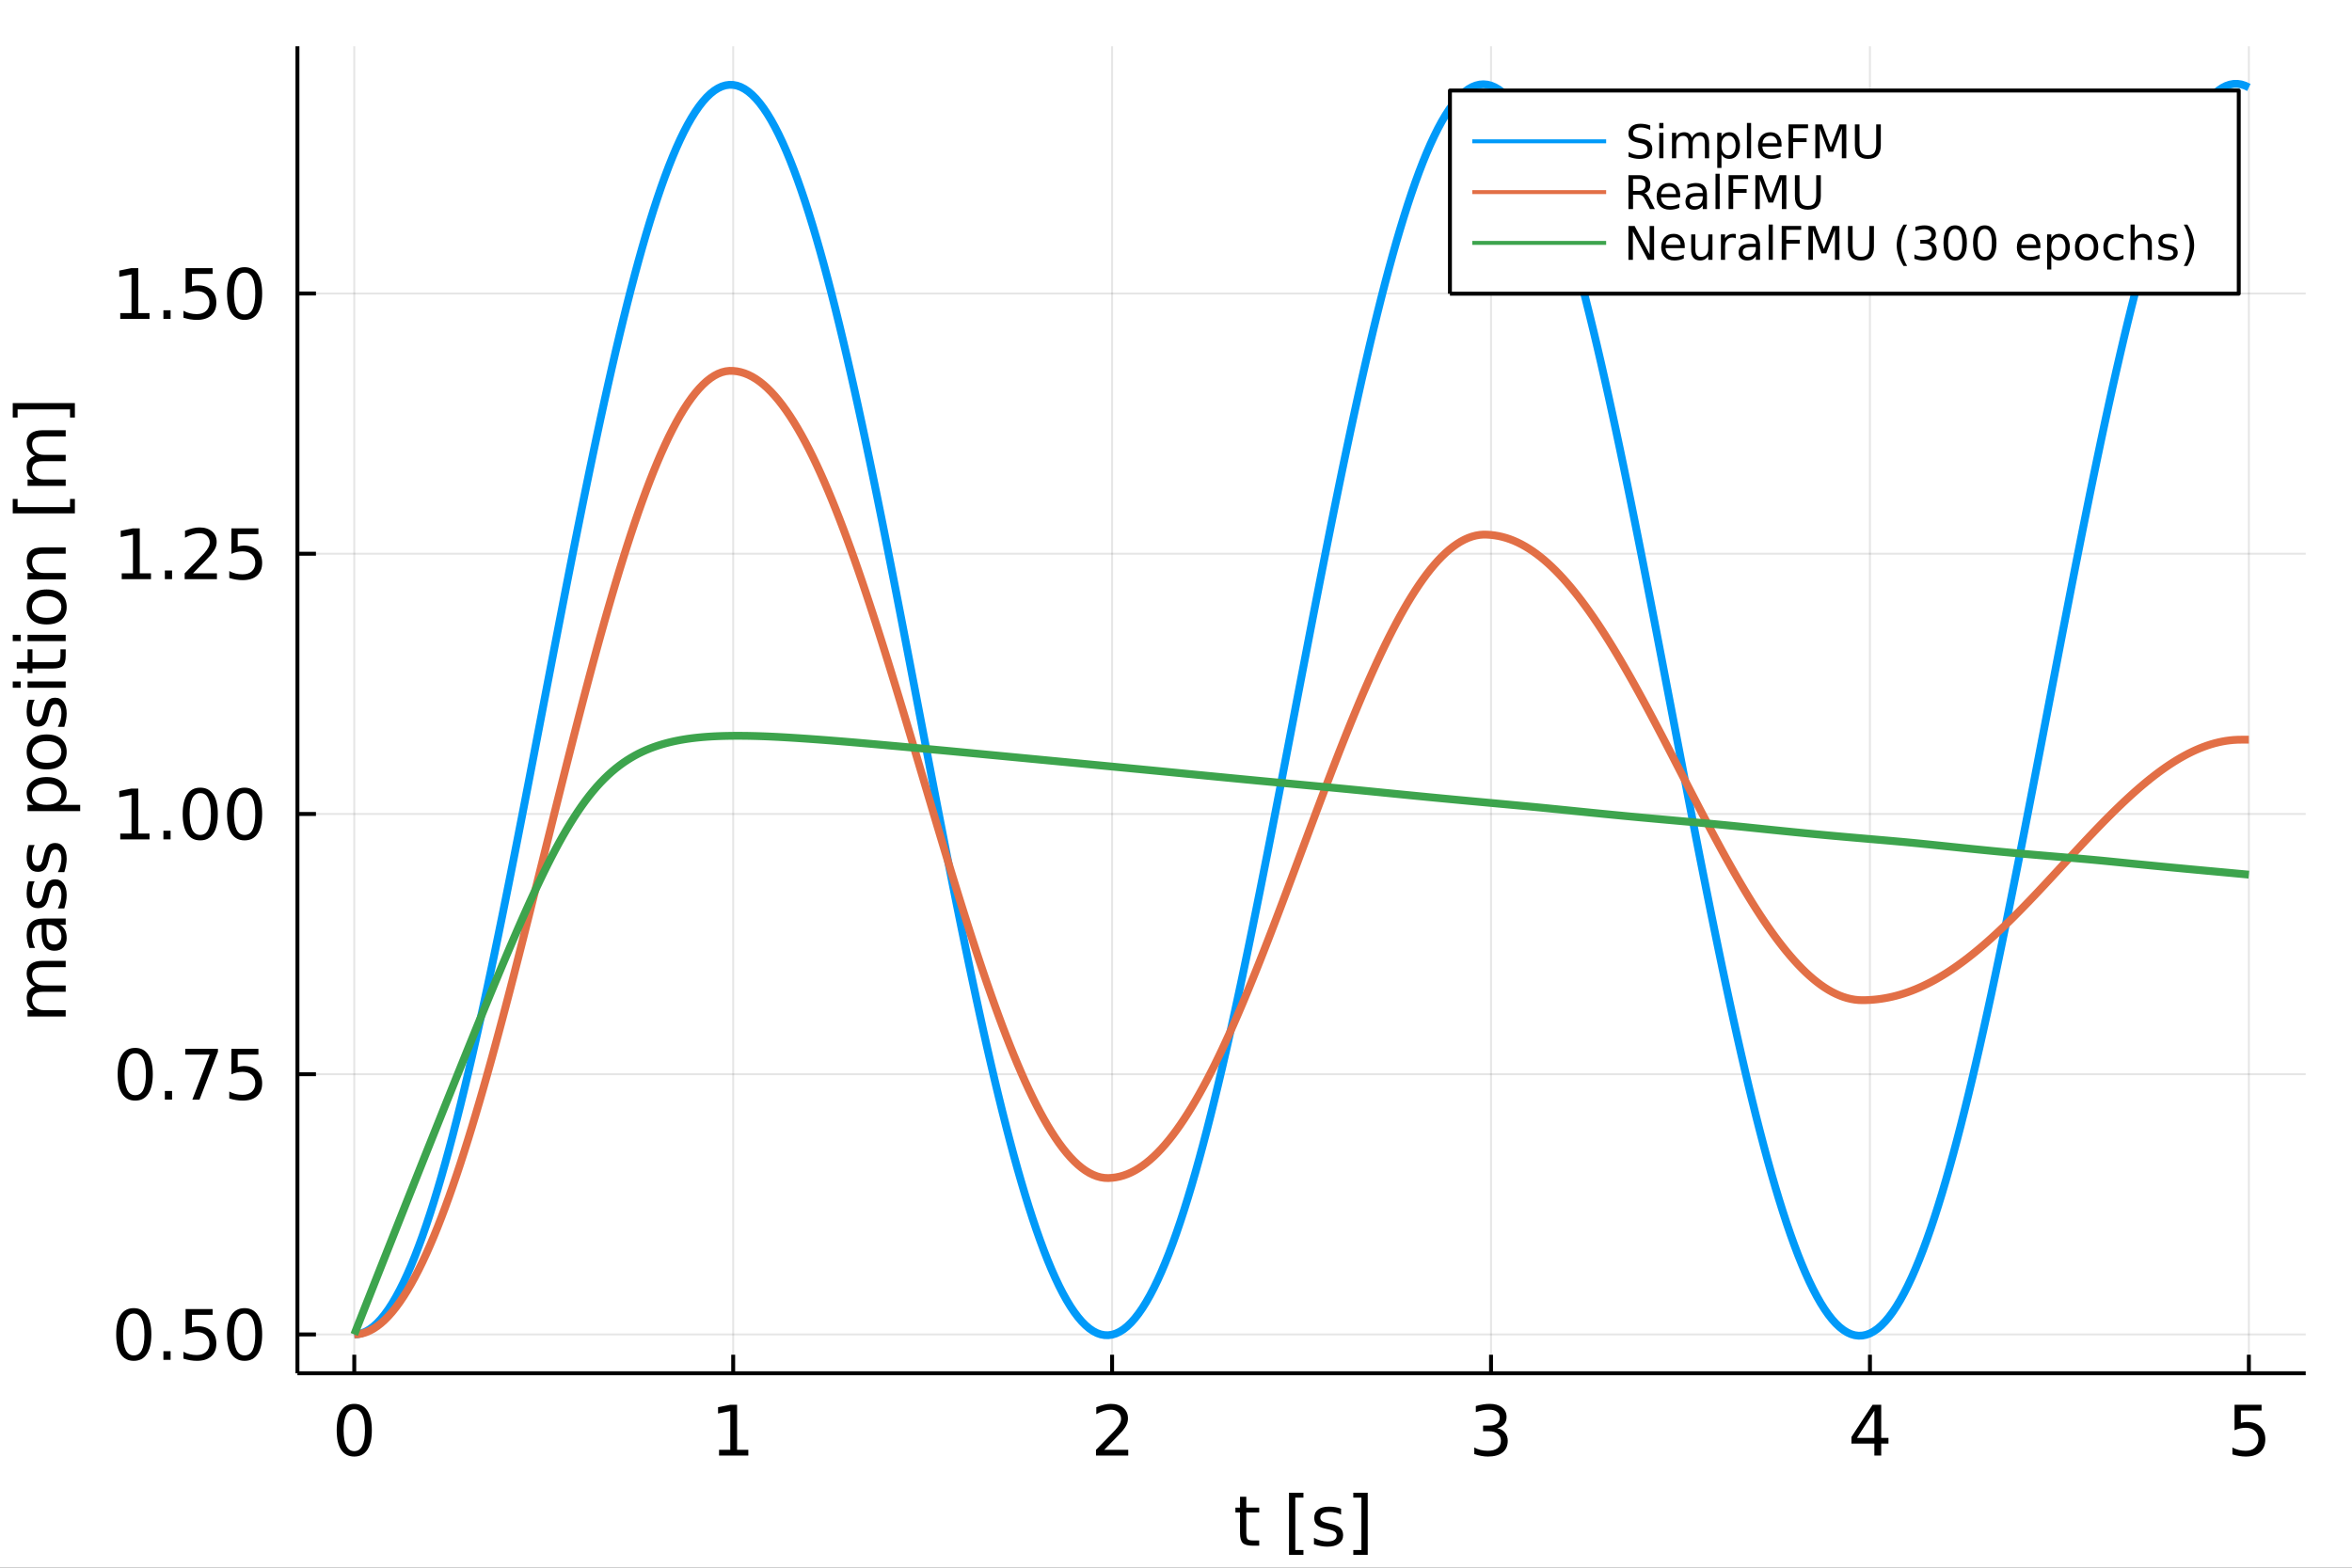 <svg xmlns="http://www.w3.org/2000/svg" xmlns:xlink="http://www.w3.org/1999/xlink" width="600" height="400" viewBox="0 0 2400 1600"><rect x="0" y="0" width="2400" height="1600" fill="#333333" stroke="none"/><defs><clipPath id="clip160"><rect width="2400" height="1600" x="0" y="0"/></clipPath></defs><path fill="#fff" fill-opacity="1" fill-rule="evenodd" d="M0 1600 L2400 1600 L2400 0 L0 0 Z" clip-path="url(#clip160)"/><defs><clipPath id="clip161"><rect width="1681" height="1600" x="480" y="0"/></clipPath></defs><path fill="#fff" fill-opacity="1" fill-rule="evenodd" d="M303.503 1401.58 L2352.76 1401.58 L2352.76 47.244 L303.503 47.244 Z" clip-path="url(#clip160)"/><defs><clipPath id="clip162"><rect width="2050" height="1355" x="303" y="47"/></clipPath></defs><polyline style="stroke:#000;stroke-linecap:butt;stroke-linejoin:round;stroke-width:2;stroke-opacity:.1;fill:none" points="361.501 1401.58 361.501 47.244" clip-path="url(#clip162)"/><polyline style="stroke:#000;stroke-linecap:butt;stroke-linejoin:round;stroke-width:2;stroke-opacity:.1;fill:none" points="748.152 1401.58 748.152 47.244" clip-path="url(#clip162)"/><polyline style="stroke:#000;stroke-linecap:butt;stroke-linejoin:round;stroke-width:2;stroke-opacity:.1;fill:none" points="1134.8 1401.58 1134.8 47.244" clip-path="url(#clip162)"/><polyline style="stroke:#000;stroke-linecap:butt;stroke-linejoin:round;stroke-width:2;stroke-opacity:.1;fill:none" points="1521.46 1401.58 1521.46 47.244" clip-path="url(#clip162)"/><polyline style="stroke:#000;stroke-linecap:butt;stroke-linejoin:round;stroke-width:2;stroke-opacity:.1;fill:none" points="1908.11 1401.58 1908.11 47.244" clip-path="url(#clip162)"/><polyline style="stroke:#000;stroke-linecap:butt;stroke-linejoin:round;stroke-width:2;stroke-opacity:.1;fill:none" points="2294.76 1401.58 2294.76 47.244" clip-path="url(#clip162)"/><polyline style="stroke:#000;stroke-linecap:butt;stroke-linejoin:round;stroke-width:4;stroke-opacity:1;fill:none" points="303.503 1401.58 2352.76 1401.58" clip-path="url(#clip160)"/><polyline style="stroke:#000;stroke-linecap:butt;stroke-linejoin:round;stroke-width:4;stroke-opacity:1;fill:none" points="361.501 1401.58 361.501 1382.68" clip-path="url(#clip160)"/><polyline style="stroke:#000;stroke-linecap:butt;stroke-linejoin:round;stroke-width:4;stroke-opacity:1;fill:none" points="748.152 1401.58 748.152 1382.68" clip-path="url(#clip160)"/><polyline style="stroke:#000;stroke-linecap:butt;stroke-linejoin:round;stroke-width:4;stroke-opacity:1;fill:none" points="1134.8 1401.58 1134.8 1382.68" clip-path="url(#clip160)"/><polyline style="stroke:#000;stroke-linecap:butt;stroke-linejoin:round;stroke-width:4;stroke-opacity:1;fill:none" points="1521.46 1401.58 1521.46 1382.68" clip-path="url(#clip160)"/><polyline style="stroke:#000;stroke-linecap:butt;stroke-linejoin:round;stroke-width:4;stroke-opacity:1;fill:none" points="1908.11 1401.58 1908.11 1382.68" clip-path="url(#clip160)"/><polyline style="stroke:#000;stroke-linecap:butt;stroke-linejoin:round;stroke-width:4;stroke-opacity:1;fill:none" points="2294.76 1401.58 2294.76 1382.68" clip-path="url(#clip160)"/><path fill="#000" fill-opacity="1" fill-rule="evenodd" d="M361.501 1438.36 Q356.084 1438.36 353.341 1443.71 Q350.633 1449.02 350.633 1459.71 Q350.633 1470.37 353.341 1475.72 Q356.084 1481.03 361.501 1481.03 Q366.952 1481.03 369.66 1475.72 Q372.403 1470.37 372.403 1459.71 Q372.403 1449.02 369.66 1443.71 Q366.952 1438.36 361.501 1438.36 M361.501 1432.8 Q370.216 1432.8 374.799 1439.71 Q379.417 1446.59 379.417 1459.71 Q379.417 1472.8 374.799 1479.71 Q370.216 1486.59 361.501 1486.59 Q352.785 1486.59 348.167 1479.71 Q343.584 1472.8 343.584 1459.71 Q343.584 1446.59 348.167 1439.71 Q352.785 1432.8 361.501 1432.8 Z" clip-path="url(#clip160)"/><path fill="#000" fill-opacity="1" fill-rule="evenodd" d="M733.725 1479.68 L745.183 1479.68 L745.183 1440.13 L732.718 1442.63 L732.718 1436.24 L745.114 1433.74 L752.128 1433.74 L752.128 1479.68 L763.586 1479.68 L763.586 1485.58 L733.725 1485.58 L733.725 1479.68 Z" clip-path="url(#clip160)"/><path fill="#000" fill-opacity="1" fill-rule="evenodd" d="M1126.78 1479.68 L1151.26 1479.68 L1151.26 1485.58 L1118.35 1485.58 L1118.35 1479.68 Q1122.34 1475.55 1129.21 1468.6 Q1136.12 1461.62 1137.89 1459.61 Q1141.26 1455.82 1142.58 1453.22 Q1143.94 1450.58 1143.94 1448.05 Q1143.94 1443.91 1141.02 1441.31 Q1138.14 1438.71 1133.48 1438.71 Q1130.19 1438.71 1126.51 1439.85 Q1122.86 1441 1118.69 1443.32 L1118.69 1436.24 Q1122.93 1434.54 1126.61 1433.67 Q1130.29 1432.8 1133.35 1432.8 Q1141.4 1432.8 1146.19 1436.83 Q1150.98 1440.86 1150.98 1447.59 Q1150.98 1450.79 1149.77 1453.67 Q1148.59 1456.52 1145.43 1460.41 Q1144.56 1461.41 1139.91 1466.24 Q1135.26 1471.03 1126.78 1479.68 Z" clip-path="url(#clip160)"/><path fill="#000" fill-opacity="1" fill-rule="evenodd" d="M1527.83 1457.63 Q1532.86 1458.7 1535.67 1462.11 Q1538.52 1465.51 1538.52 1470.51 Q1538.52 1478.18 1533.24 1482.39 Q1527.97 1486.59 1518.24 1486.59 Q1514.98 1486.59 1511.51 1485.93 Q1508.07 1485.3 1504.39 1484.02 L1504.39 1477.25 Q1507.31 1478.95 1510.78 1479.82 Q1514.25 1480.68 1518.04 1480.68 Q1524.63 1480.68 1528.07 1478.08 Q1531.54 1475.48 1531.54 1470.51 Q1531.54 1465.93 1528.31 1463.36 Q1525.12 1460.75 1519.39 1460.75 L1513.35 1460.75 L1513.35 1454.99 L1519.67 1454.99 Q1524.84 1454.99 1527.58 1452.94 Q1530.33 1450.86 1530.33 1446.97 Q1530.33 1442.98 1527.48 1440.86 Q1524.67 1438.71 1519.39 1438.71 Q1516.51 1438.71 1513.21 1439.33 Q1509.91 1439.96 1505.95 1441.27 L1505.95 1435.02 Q1509.94 1433.91 1513.42 1433.36 Q1516.92 1432.8 1520.01 1432.8 Q1528 1432.8 1532.65 1436.45 Q1537.31 1440.06 1537.31 1446.24 Q1537.31 1450.55 1534.84 1453.53 Q1532.38 1456.48 1527.83 1457.63 Z" clip-path="url(#clip160)"/><path fill="#000" fill-opacity="1" fill-rule="evenodd" d="M1912.62 1439.85 L1894.91 1467.52 L1912.62 1467.52 L1912.62 1439.85 M1910.78 1433.74 L1919.6 1433.74 L1919.6 1467.52 L1927 1467.52 L1927 1473.36 L1919.6 1473.36 L1919.6 1485.58 L1912.62 1485.58 L1912.62 1473.36 L1889.22 1473.36 L1889.22 1466.59 L1910.78 1433.74 Z" clip-path="url(#clip160)"/><path fill="#000" fill-opacity="1" fill-rule="evenodd" d="M2280.17 1433.74 L2307.71 1433.74 L2307.71 1439.64 L2286.6 1439.64 L2286.6 1452.35 Q2288.13 1451.83 2289.65 1451.59 Q2291.18 1451.31 2292.71 1451.31 Q2301.39 1451.31 2306.46 1456.07 Q2311.53 1460.82 2311.53 1468.95 Q2311.53 1477.32 2306.32 1481.97 Q2301.11 1486.59 2291.63 1486.59 Q2288.37 1486.59 2284.97 1486.03 Q2281.6 1485.48 2277.99 1484.36 L2277.99 1477.32 Q2281.11 1479.02 2284.45 1479.85 Q2287.78 1480.68 2291.49 1480.68 Q2297.5 1480.68 2301.01 1477.52 Q2304.52 1474.36 2304.52 1468.95 Q2304.52 1463.53 2301.01 1460.37 Q2297.5 1457.21 2291.49 1457.21 Q2288.68 1457.21 2285.87 1457.84 Q2283.09 1458.46 2280.17 1459.78 L2280.17 1433.74 Z" clip-path="url(#clip160)"/><path fill="#000" fill-opacity="1" fill-rule="evenodd" d="M1271.74 1527.62 L1271.74 1538.66 L1284.9 1538.66 L1284.9 1543.62 L1271.74 1543.62 L1271.74 1564.74 Q1271.74 1569.49 1273.03 1570.85 Q1274.35 1572.2 1278.34 1572.2 L1284.9 1572.2 L1284.9 1577.55 L1278.34 1577.55 Q1270.94 1577.55 1268.13 1574.8 Q1265.32 1572.03 1265.32 1564.74 L1265.32 1543.62 L1260.63 1543.62 L1260.63 1538.66 L1265.32 1538.66 L1265.32 1527.62 L1271.74 1527.62 Z" clip-path="url(#clip160)"/><path fill="#000" fill-opacity="1" fill-rule="evenodd" d="M1315.32 1523.52 L1330.04 1523.52 L1330.04 1528.49 L1321.71 1528.49 L1321.71 1581.96 L1330.04 1581.96 L1330.04 1586.92 L1315.32 1586.92 L1315.32 1523.52 Z" clip-path="url(#clip160)"/><path fill="#000" fill-opacity="1" fill-rule="evenodd" d="M1368.44 1539.8 L1368.44 1545.85 Q1365.73 1544.46 1362.82 1543.76 Q1359.9 1543.07 1356.78 1543.07 Q1352.02 1543.07 1349.62 1544.53 Q1347.26 1545.99 1347.26 1548.9 Q1347.26 1551.12 1348.96 1552.41 Q1350.66 1553.66 1355.8 1554.8 L1357.99 1555.29 Q1364.8 1556.75 1367.64 1559.42 Q1370.53 1562.06 1370.53 1566.82 Q1370.53 1572.24 1366.22 1575.4 Q1361.95 1578.55 1354.45 1578.55 Q1351.32 1578.55 1347.92 1577.93 Q1344.55 1577.34 1340.8 1576.12 L1340.8 1569.53 Q1344.34 1571.37 1347.78 1572.3 Q1351.22 1573.21 1354.59 1573.21 Q1359.1 1573.21 1361.53 1571.68 Q1363.96 1570.12 1363.96 1567.3 Q1363.96 1564.7 1362.19 1563.31 Q1360.46 1561.92 1354.52 1560.64 L1352.3 1560.12 Q1346.36 1558.87 1343.72 1556.3 Q1341.08 1553.69 1341.08 1549.18 Q1341.08 1543.69 1344.97 1540.71 Q1348.86 1537.72 1356.01 1537.72 Q1359.55 1537.72 1362.68 1538.24 Q1365.8 1538.76 1368.44 1539.8 Z" clip-path="url(#clip160)"/><path fill="#000" fill-opacity="1" fill-rule="evenodd" d="M1395.63 1523.52 L1395.63 1586.92 L1380.91 1586.92 L1380.91 1581.96 L1389.21 1581.96 L1389.21 1528.49 L1380.91 1528.49 L1380.91 1523.52 L1395.63 1523.52 Z" clip-path="url(#clip160)"/><polyline style="stroke:#000;stroke-linecap:butt;stroke-linejoin:round;stroke-width:2;stroke-opacity:.1;fill:none" points="303.503 1361.96 2352.76 1361.96" clip-path="url(#clip162)"/><polyline style="stroke:#000;stroke-linecap:butt;stroke-linejoin:round;stroke-width:2;stroke-opacity:.1;fill:none" points="303.503 1096.36 2352.76 1096.36" clip-path="url(#clip162)"/><polyline style="stroke:#000;stroke-linecap:butt;stroke-linejoin:round;stroke-width:2;stroke-opacity:.1;fill:none" points="303.503 830.761 2352.76 830.761" clip-path="url(#clip162)"/><polyline style="stroke:#000;stroke-linecap:butt;stroke-linejoin:round;stroke-width:2;stroke-opacity:.1;fill:none" points="303.503 565.16 2352.76 565.16" clip-path="url(#clip162)"/><polyline style="stroke:#000;stroke-linecap:butt;stroke-linejoin:round;stroke-width:2;stroke-opacity:.1;fill:none" points="303.503 299.559 2352.76 299.559" clip-path="url(#clip162)"/><polyline style="stroke:#000;stroke-linecap:butt;stroke-linejoin:round;stroke-width:4;stroke-opacity:1;fill:none" points="303.503 1401.58 303.503 47.244" clip-path="url(#clip160)"/><polyline style="stroke:#000;stroke-linecap:butt;stroke-linejoin:round;stroke-width:4;stroke-opacity:1;fill:none" points="303.503 1361.96 322.401 1361.96" clip-path="url(#clip160)"/><polyline style="stroke:#000;stroke-linecap:butt;stroke-linejoin:round;stroke-width:4;stroke-opacity:1;fill:none" points="303.503 1096.36 322.401 1096.36" clip-path="url(#clip160)"/><polyline style="stroke:#000;stroke-linecap:butt;stroke-linejoin:round;stroke-width:4;stroke-opacity:1;fill:none" points="303.503 830.761 322.401 830.761" clip-path="url(#clip160)"/><polyline style="stroke:#000;stroke-linecap:butt;stroke-linejoin:round;stroke-width:4;stroke-opacity:1;fill:none" points="303.503 565.16 322.401 565.16" clip-path="url(#clip160)"/><polyline style="stroke:#000;stroke-linecap:butt;stroke-linejoin:round;stroke-width:4;stroke-opacity:1;fill:none" points="303.503 299.559 322.401 299.559" clip-path="url(#clip160)"/><path fill="#000" fill-opacity="1" fill-rule="evenodd" d="M136.497 1340.66 Q131.08 1340.66 128.337 1346.01 Q125.629 1351.32 125.629 1362.01 Q125.629 1372.67 128.337 1378.02 Q131.08 1383.33 136.497 1383.33 Q141.948 1383.33 144.656 1378.02 Q147.399 1372.67 147.399 1362.01 Q147.399 1351.32 144.656 1346.01 Q141.948 1340.66 136.497 1340.66 M136.497 1335.11 Q145.212 1335.11 149.795 1342.01 Q154.413 1348.89 154.413 1362.01 Q154.413 1375.1 149.795 1382.01 Q145.212 1388.89 136.497 1388.89 Q127.781 1388.89 123.163 1382.01 Q118.58 1375.1 118.58 1362.01 Q118.58 1348.89 123.163 1342.01 Q127.781 1335.11 136.497 1335.11 Z" clip-path="url(#clip160)"/><path fill="#000" fill-opacity="1" fill-rule="evenodd" d="M166.74 1379.06 L174.066 1379.06 L174.066 1387.88 L166.74 1387.88 L166.74 1379.06 Z" clip-path="url(#clip160)"/><path fill="#000" fill-opacity="1" fill-rule="evenodd" d="M189.413 1336.04 L216.948 1336.04 L216.948 1341.95 L195.837 1341.95 L195.837 1354.65 Q197.364 1354.13 198.892 1353.89 Q200.42 1353.61 201.948 1353.61 Q210.628 1353.61 215.698 1358.37 Q220.767 1363.13 220.767 1371.25 Q220.767 1379.62 215.559 1384.27 Q210.35 1388.89 200.871 1388.89 Q197.608 1388.89 194.205 1388.33 Q190.837 1387.78 187.226 1386.67 L187.226 1379.62 Q190.351 1381.32 193.684 1382.15 Q197.017 1382.99 200.732 1382.99 Q206.739 1382.99 210.246 1379.83 Q213.753 1376.67 213.753 1371.25 Q213.753 1365.83 210.246 1362.67 Q206.739 1359.51 200.732 1359.51 Q197.92 1359.51 195.108 1360.14 Q192.33 1360.76 189.413 1362.08 L189.413 1336.04 Z" clip-path="url(#clip160)"/><path fill="#000" fill-opacity="1" fill-rule="evenodd" d="M249.586 1340.66 Q244.17 1340.66 241.427 1346.01 Q238.718 1351.32 238.718 1362.01 Q238.718 1372.67 241.427 1378.02 Q244.17 1383.33 249.586 1383.33 Q255.038 1383.33 257.746 1378.02 Q260.489 1372.67 260.489 1362.01 Q260.489 1351.32 257.746 1346.01 Q255.038 1340.66 249.586 1340.66 M249.586 1335.11 Q258.302 1335.11 262.885 1342.01 Q267.503 1348.89 267.503 1362.01 Q267.503 1375.1 262.885 1382.01 Q258.302 1388.89 249.586 1388.89 Q240.871 1388.89 236.253 1382.01 Q231.67 1375.1 231.67 1362.01 Q231.67 1348.89 236.253 1342.01 Q240.871 1335.11 249.586 1335.11 Z" clip-path="url(#clip160)"/><path fill="#000" fill-opacity="1" fill-rule="evenodd" d="M137.99 1075.06 Q132.573 1075.06 129.83 1080.41 Q127.122 1085.72 127.122 1096.41 Q127.122 1107.07 129.83 1112.42 Q132.573 1117.73 137.99 1117.73 Q143.441 1117.73 146.149 1112.42 Q148.892 1107.07 148.892 1096.41 Q148.892 1085.72 146.149 1080.41 Q143.441 1075.06 137.99 1075.06 M137.99 1069.5 Q146.705 1069.5 151.288 1076.41 Q155.906 1083.29 155.906 1096.41 Q155.906 1109.5 151.288 1116.41 Q146.705 1123.29 137.99 1123.29 Q129.275 1123.29 124.657 1116.41 Q120.073 1109.5 120.073 1096.41 Q120.073 1083.29 124.657 1076.41 Q129.275 1069.5 137.99 1069.5 Z" clip-path="url(#clip160)"/><path fill="#000" fill-opacity="1" fill-rule="evenodd" d="M168.233 1113.46 L175.559 1113.46 L175.559 1122.28 L168.233 1122.28 L168.233 1113.46 Z" clip-path="url(#clip160)"/><path fill="#000" fill-opacity="1" fill-rule="evenodd" d="M189.066 1070.44 L222.399 1070.44 L222.399 1073.43 L203.58 1122.28 L196.253 1122.28 L213.962 1076.34 L189.066 1076.34 L189.066 1070.44 Z" clip-path="url(#clip160)"/><path fill="#000" fill-opacity="1" fill-rule="evenodd" d="M236.149 1070.44 L263.684 1070.44 L263.684 1076.34 L242.573 1076.34 L242.573 1089.05 Q244.1 1088.53 245.628 1088.29 Q247.156 1088.01 248.684 1088.01 Q257.364 1088.01 262.434 1092.77 Q267.503 1097.52 267.503 1105.65 Q267.503 1114.02 262.295 1118.67 Q257.086 1123.29 247.607 1123.29 Q244.343 1123.29 240.941 1122.73 Q237.573 1122.18 233.961 1121.07 L233.961 1114.02 Q237.086 1115.72 240.42 1116.55 Q243.753 1117.39 247.468 1117.39 Q253.475 1117.39 256.982 1114.23 Q260.489 1111.07 260.489 1105.65 Q260.489 1100.23 256.982 1097.07 Q253.475 1093.91 247.468 1093.91 Q244.656 1093.91 241.843 1094.54 Q239.066 1095.16 236.149 1096.48 L236.149 1070.44 Z" clip-path="url(#clip160)"/><path fill="#000" fill-opacity="1" fill-rule="evenodd" d="M122.712 850.778 L134.17 850.778 L134.17 811.23 L121.705 813.73 L121.705 807.341 L134.101 804.841 L141.115 804.841 L141.115 850.778 L152.573 850.778 L152.573 856.681 L122.712 856.681 L122.712 850.778 Z" clip-path="url(#clip160)"/><path fill="#000" fill-opacity="1" fill-rule="evenodd" d="M166.74 847.861 L174.066 847.861 L174.066 856.681 L166.74 856.681 L166.74 847.861 Z" clip-path="url(#clip160)"/><path fill="#000" fill-opacity="1" fill-rule="evenodd" d="M204.344 809.459 Q198.927 809.459 196.184 814.806 Q193.476 820.118 193.476 830.813 Q193.476 841.472 196.184 846.82 Q198.927 852.132 204.344 852.132 Q209.795 852.132 212.503 846.82 Q215.246 841.472 215.246 830.813 Q215.246 820.118 212.503 814.806 Q209.795 809.459 204.344 809.459 M204.344 803.903 Q213.059 803.903 217.642 810.813 Q222.26 817.688 222.26 830.813 Q222.26 843.903 217.642 850.813 Q213.059 857.688 204.344 857.688 Q195.628 857.688 191.01 850.813 Q186.427 843.903 186.427 830.813 Q186.427 817.688 191.01 810.813 Q195.628 803.903 204.344 803.903 Z" clip-path="url(#clip160)"/><path fill="#000" fill-opacity="1" fill-rule="evenodd" d="M249.586 809.459 Q244.17 809.459 241.427 814.806 Q238.718 820.118 238.718 830.813 Q238.718 841.472 241.427 846.82 Q244.17 852.132 249.586 852.132 Q255.038 852.132 257.746 846.82 Q260.489 841.472 260.489 830.813 Q260.489 820.118 257.746 814.806 Q255.038 809.459 249.586 809.459 M249.586 803.903 Q258.302 803.903 262.885 810.813 Q267.503 817.688 267.503 830.813 Q267.503 843.903 262.885 850.813 Q258.302 857.688 249.586 857.688 Q240.871 857.688 236.253 850.813 Q231.67 843.903 231.67 830.813 Q231.67 817.688 236.253 810.813 Q240.871 803.903 249.586 803.903 Z" clip-path="url(#clip160)"/><path fill="#000" fill-opacity="1" fill-rule="evenodd" d="M124.205 585.177 L135.663 585.177 L135.663 545.629 L123.198 548.129 L123.198 541.74 L135.594 539.24 L142.608 539.24 L142.608 585.177 L154.066 585.177 L154.066 591.08 L124.205 591.08 L124.205 585.177 Z" clip-path="url(#clip160)"/><path fill="#000" fill-opacity="1" fill-rule="evenodd" d="M168.233 582.26 L175.559 582.26 L175.559 591.08 L168.233 591.08 L168.233 582.26 Z" clip-path="url(#clip160)"/><path fill="#000" fill-opacity="1" fill-rule="evenodd" d="M196.878 585.177 L221.357 585.177 L221.357 591.08 L188.441 591.08 L188.441 585.177 Q192.434 581.045 199.309 574.101 Q206.219 567.122 207.989 565.108 Q211.357 561.323 212.677 558.719 Q214.031 556.08 214.031 553.545 Q214.031 549.413 211.114 546.809 Q208.232 544.205 203.58 544.205 Q200.281 544.205 196.601 545.351 Q192.955 546.497 188.788 548.823 L188.788 541.74 Q193.024 540.038 196.705 539.17 Q200.385 538.302 203.441 538.302 Q211.496 538.302 216.288 542.33 Q221.08 546.358 221.08 553.094 Q221.08 556.288 219.864 559.17 Q218.684 562.017 215.524 565.906 Q214.656 566.913 210.003 571.74 Q205.351 576.531 196.878 585.177 Z" clip-path="url(#clip160)"/><path fill="#000" fill-opacity="1" fill-rule="evenodd" d="M236.149 539.24 L263.684 539.24 L263.684 545.143 L242.573 545.143 L242.573 557.851 Q244.1 557.33 245.628 557.087 Q247.156 556.809 248.684 556.809 Q257.364 556.809 262.434 561.566 Q267.503 566.323 267.503 574.448 Q267.503 582.816 262.295 587.469 Q257.086 592.087 247.607 592.087 Q244.343 592.087 240.941 591.531 Q237.573 590.976 233.961 589.865 L233.961 582.816 Q237.086 584.517 240.42 585.351 Q243.753 586.184 247.468 586.184 Q253.475 586.184 256.982 583.024 Q260.489 579.865 260.489 574.448 Q260.489 569.031 256.982 565.872 Q253.475 562.712 247.468 562.712 Q244.656 562.712 241.843 563.337 Q239.066 563.962 236.149 565.281 L236.149 539.24 Z" clip-path="url(#clip160)"/><path fill="#000" fill-opacity="1" fill-rule="evenodd" d="M122.712 319.576 L134.17 319.576 L134.17 280.028 L121.705 282.528 L121.705 276.139 L134.101 273.639 L141.115 273.639 L141.115 319.576 L152.573 319.576 L152.573 325.479 L122.712 325.479 L122.712 319.576 Z" clip-path="url(#clip160)"/><path fill="#000" fill-opacity="1" fill-rule="evenodd" d="M166.74 316.659 L174.066 316.659 L174.066 325.479 L166.74 325.479 L166.74 316.659 Z" clip-path="url(#clip160)"/><path fill="#000" fill-opacity="1" fill-rule="evenodd" d="M189.413 273.639 L216.948 273.639 L216.948 279.542 L195.837 279.542 L195.837 292.25 Q197.364 291.729 198.892 291.486 Q200.42 291.208 201.948 291.208 Q210.628 291.208 215.698 295.965 Q220.767 300.722 220.767 308.847 Q220.767 317.215 215.559 321.868 Q210.35 326.486 200.871 326.486 Q197.608 326.486 194.205 325.93 Q190.837 325.375 187.226 324.264 L187.226 317.215 Q190.351 318.916 193.684 319.75 Q197.017 320.583 200.732 320.583 Q206.739 320.583 210.246 317.423 Q213.753 314.264 213.753 308.847 Q213.753 303.43 210.246 300.271 Q206.739 297.111 200.732 297.111 Q197.92 297.111 195.108 297.736 Q192.33 298.361 189.413 299.68 L189.413 273.639 Z" clip-path="url(#clip160)"/><path fill="#000" fill-opacity="1" fill-rule="evenodd" d="M249.586 278.257 Q244.17 278.257 241.427 283.604 Q238.718 288.917 238.718 299.611 Q238.718 310.271 241.427 315.618 Q244.17 320.93 249.586 320.93 Q255.038 320.93 257.746 315.618 Q260.489 310.271 260.489 299.611 Q260.489 288.917 257.746 283.604 Q255.038 278.257 249.586 278.257 M249.586 272.701 Q258.302 272.701 262.885 279.611 Q267.503 286.486 267.503 299.611 Q267.503 312.701 262.885 319.611 Q258.302 326.486 249.586 326.486 Q240.871 326.486 236.253 319.611 Q231.67 312.701 231.67 299.611 Q231.67 286.486 236.253 279.611 Q240.871 272.701 249.586 272.701 Z" clip-path="url(#clip160)"/><path fill="#000" fill-opacity="1" fill-rule="evenodd" d="M35.605 1006.89 Q31.299 1004.5 29.251 1001.16 Q27.202 997.831 27.202 993.317 Q27.202 987.24 31.473 983.942 Q35.709 980.643 43.556 980.643 L67.028 980.643 L67.028 987.067 L43.764 987.067 Q38.174 987.067 35.466 989.046 Q32.758 991.025 32.758 995.088 Q32.758 1000.05 36.056 1002.93 Q39.355 1005.82 45.049 1005.82 L67.028 1005.82 L67.028 1012.24 L43.764 1012.24 Q38.139 1012.24 35.466 1014.22 Q32.758 1016.2 32.758 1020.33 Q32.758 1025.23 36.091 1028.11 Q39.389 1030.99 45.049 1030.99 L67.028 1030.99 L67.028 1037.41 L28.14 1037.41 L28.14 1030.99 L34.181 1030.99 Q30.605 1028.8 28.903 1025.75 Q27.202 1022.69 27.202 1018.49 Q27.202 1014.25 29.355 1011.3 Q31.508 1008.32 35.605 1006.89 Z" clip-path="url(#clip160)"/><path fill="#000" fill-opacity="1" fill-rule="evenodd" d="M47.48 950.227 Q47.48 957.97 49.251 960.956 Q51.021 963.942 55.292 963.942 Q58.695 963.942 60.709 961.72 Q62.688 959.463 62.688 955.609 Q62.688 950.296 58.938 947.102 Q55.153 943.873 48.903 943.873 L47.48 943.873 L47.48 950.227 M44.841 937.484 L67.028 937.484 L67.028 943.873 L61.125 943.873 Q64.667 946.06 66.368 949.324 Q68.035 952.588 68.035 957.31 Q68.035 963.282 64.702 966.824 Q61.334 970.331 55.709 970.331 Q49.146 970.331 45.813 965.956 Q42.48 961.546 42.48 952.831 L42.48 943.873 L41.855 943.873 Q37.445 943.873 35.049 946.789 Q32.619 949.671 32.619 954.914 Q32.619 958.248 33.417 961.407 Q34.216 964.567 35.813 967.484 L29.91 967.484 Q28.556 963.977 27.896 960.678 Q27.202 957.379 27.202 954.254 Q27.202 945.817 31.577 941.65 Q35.952 937.484 44.841 937.484 Z" clip-path="url(#clip160)"/><path fill="#000" fill-opacity="1" fill-rule="evenodd" d="M29.285 899.533 L35.327 899.533 Q33.938 902.241 33.244 905.158 Q32.549 908.074 32.549 911.199 Q32.549 915.956 34.008 918.352 Q35.466 920.713 38.383 920.713 Q40.605 920.713 41.889 919.012 Q43.139 917.31 44.285 912.171 L44.771 909.984 Q46.23 903.178 48.903 900.331 Q51.542 897.449 56.299 897.449 Q61.716 897.449 64.875 901.755 Q68.035 906.026 68.035 913.526 Q68.035 916.651 67.41 920.053 Q66.82 923.421 65.605 927.171 L59.007 927.171 Q60.848 923.63 61.785 920.192 Q62.688 916.755 62.688 913.387 Q62.688 908.873 61.16 906.442 Q59.598 904.012 56.785 904.012 Q54.181 904.012 52.792 905.783 Q51.403 907.519 50.118 913.456 L49.598 915.678 Q48.348 921.616 45.778 924.255 Q43.174 926.894 38.66 926.894 Q33.174 926.894 30.188 923.005 Q27.202 919.116 27.202 911.963 Q27.202 908.421 27.723 905.296 Q28.244 902.171 29.285 899.533 Z" clip-path="url(#clip160)"/><path fill="#000" fill-opacity="1" fill-rule="evenodd" d="M29.285 862.484 L35.327 862.484 Q33.938 865.192 33.244 868.109 Q32.549 871.026 32.549 874.151 Q32.549 878.908 34.008 881.303 Q35.466 883.665 38.383 883.665 Q40.605 883.665 41.889 881.963 Q43.139 880.262 44.285 875.123 L44.771 872.935 Q46.23 866.13 48.903 863.283 Q51.542 860.401 56.299 860.401 Q61.716 860.401 64.875 864.706 Q68.035 868.977 68.035 876.477 Q68.035 879.602 67.41 883.005 Q66.82 886.373 65.605 890.123 L59.007 890.123 Q60.848 886.581 61.785 883.144 Q62.688 879.706 62.688 876.338 Q62.688 871.824 61.16 869.394 Q59.598 866.963 56.785 866.963 Q54.181 866.963 52.792 868.734 Q51.403 870.47 50.118 876.408 L49.598 878.63 Q48.348 884.567 45.778 887.206 Q43.174 889.845 38.66 889.845 Q33.174 889.845 30.188 885.956 Q27.202 882.067 27.202 874.915 Q27.202 871.373 27.723 868.248 Q28.244 865.123 29.285 862.484 Z" clip-path="url(#clip160)"/><path fill="#000" fill-opacity="1" fill-rule="evenodd" d="M61.195 821.443 L81.82 821.443 L81.82 827.866 L28.14 827.866 L28.14 821.443 L34.042 821.443 Q30.57 819.429 28.903 816.373 Q27.202 813.283 27.202 809.012 Q27.202 801.929 32.827 797.519 Q38.452 793.075 47.618 793.075 Q56.785 793.075 62.41 797.519 Q68.035 801.929 68.035 809.012 Q68.035 813.283 66.368 816.373 Q64.667 819.429 61.195 821.443 M47.618 799.707 Q40.57 799.707 36.577 802.623 Q32.549 805.505 32.549 810.575 Q32.549 815.644 36.577 818.561 Q40.57 821.443 47.618 821.443 Q54.667 821.443 58.695 818.561 Q62.688 815.644 62.688 810.575 Q62.688 805.505 58.695 802.623 Q54.667 799.707 47.618 799.707 Z" clip-path="url(#clip160)"/><path fill="#000" fill-opacity="1" fill-rule="evenodd" d="M32.619 767.415 Q32.619 772.554 36.646 775.54 Q40.639 778.526 47.618 778.526 Q54.598 778.526 58.625 775.575 Q62.618 772.589 62.618 767.415 Q62.618 762.311 58.591 759.325 Q54.563 756.339 47.618 756.339 Q40.709 756.339 36.681 759.325 Q32.619 762.311 32.619 767.415 M27.202 767.415 Q27.202 759.082 32.619 754.325 Q38.035 749.568 47.618 749.568 Q57.167 749.568 62.618 754.325 Q68.035 759.082 68.035 767.415 Q68.035 775.783 62.618 780.54 Q57.167 785.262 47.618 785.262 Q38.035 785.262 32.619 780.54 Q27.202 775.783 27.202 767.415 Z" clip-path="url(#clip160)"/><path fill="#000" fill-opacity="1" fill-rule="evenodd" d="M29.285 714.186 L35.327 714.186 Q33.938 716.895 33.244 719.811 Q32.549 722.728 32.549 725.853 Q32.549 730.61 34.008 733.006 Q35.466 735.367 38.383 735.367 Q40.605 735.367 41.889 733.665 Q43.139 731.964 44.285 726.825 L44.771 724.638 Q46.23 717.832 48.903 714.985 Q51.542 712.103 56.299 712.103 Q61.716 712.103 64.875 716.409 Q68.035 720.679 68.035 728.179 Q68.035 731.304 67.41 734.707 Q66.82 738.075 65.605 741.825 L59.007 741.825 Q60.848 738.283 61.785 734.846 Q62.688 731.408 62.688 728.04 Q62.688 723.527 61.16 721.096 Q59.598 718.665 56.785 718.665 Q54.181 718.665 52.792 720.436 Q51.403 722.172 50.118 728.11 L49.598 730.332 Q48.348 736.27 45.778 738.908 Q43.174 741.547 38.66 741.547 Q33.174 741.547 30.188 737.658 Q27.202 733.77 27.202 726.617 Q27.202 723.075 27.723 719.95 Q28.244 716.825 29.285 714.186 Z" clip-path="url(#clip160)"/><path fill="#000" fill-opacity="1" fill-rule="evenodd" d="M28.14 701.929 L28.14 695.541 L67.028 695.541 L67.028 701.929 L28.14 701.929 M13.001 701.929 L13.001 695.541 L21.091 695.541 L21.091 701.929 L13.001 701.929 Z" clip-path="url(#clip160)"/><path fill="#000" fill-opacity="1" fill-rule="evenodd" d="M17.098 675.853 L28.14 675.853 L28.14 662.694 L33.105 662.694 L33.105 675.853 L54.216 675.853 Q58.973 675.853 60.327 674.568 Q61.681 673.249 61.681 669.256 L61.681 662.694 L67.028 662.694 L67.028 669.256 Q67.028 676.652 64.285 679.464 Q61.507 682.277 54.216 682.277 L33.105 682.277 L33.105 686.964 L28.14 686.964 L28.14 682.277 L17.098 682.277 L17.098 675.853 Z" clip-path="url(#clip160)"/><path fill="#000" fill-opacity="1" fill-rule="evenodd" d="M28.14 654.291 L28.14 647.902 L67.028 647.902 L67.028 654.291 L28.14 654.291 M13.001 654.291 L13.001 647.902 L21.091 647.902 L21.091 654.291 L13.001 654.291 Z" clip-path="url(#clip160)"/><path fill="#000" fill-opacity="1" fill-rule="evenodd" d="M32.619 619.465 Q32.619 624.603 36.646 627.59 Q40.639 630.576 47.618 630.576 Q54.598 630.576 58.625 627.624 Q62.618 624.638 62.618 619.465 Q62.618 614.36 58.591 611.374 Q54.563 608.388 47.618 608.388 Q40.709 608.388 36.681 611.374 Q32.619 614.36 32.619 619.465 M27.202 619.465 Q27.202 611.131 32.619 606.374 Q38.035 601.617 47.618 601.617 Q57.167 601.617 62.618 606.374 Q68.035 611.131 68.035 619.465 Q68.035 627.833 62.618 632.59 Q57.167 637.312 47.618 637.312 Q38.035 637.312 32.619 632.59 Q27.202 627.833 27.202 619.465 Z" clip-path="url(#clip160)"/><path fill="#000" fill-opacity="1" fill-rule="evenodd" d="M43.556 558.701 L67.028 558.701 L67.028 565.09 L43.764 565.09 Q38.244 565.09 35.501 567.243 Q32.758 569.395 32.758 573.701 Q32.758 578.875 36.056 581.861 Q39.355 584.847 45.049 584.847 L67.028 584.847 L67.028 591.27 L28.14 591.27 L28.14 584.847 L34.181 584.847 Q30.674 582.555 28.938 579.465 Q27.202 576.34 27.202 572.277 Q27.202 565.576 31.369 562.139 Q35.501 558.701 43.556 558.701 Z" clip-path="url(#clip160)"/><path fill="#000" fill-opacity="1" fill-rule="evenodd" d="M13.001 523.944 L13.001 509.222 L17.966 509.222 L17.966 517.555 L71.438 517.555 L71.438 509.222 L76.403 509.222 L76.403 523.944 L13.001 523.944 Z" clip-path="url(#clip160)"/><path fill="#000" fill-opacity="1" fill-rule="evenodd" d="M35.605 465.333 Q31.299 462.938 29.251 459.604 Q27.202 456.271 27.202 451.757 Q27.202 445.681 31.473 442.382 Q35.709 439.084 43.556 439.084 L67.028 439.084 L67.028 445.507 L43.764 445.507 Q38.174 445.507 35.466 447.486 Q32.758 449.466 32.758 453.528 Q32.758 458.493 36.056 461.375 Q39.355 464.257 45.049 464.257 L67.028 464.257 L67.028 470.681 L43.764 470.681 Q38.139 470.681 35.466 472.66 Q32.758 474.639 32.758 478.771 Q32.758 483.667 36.091 486.549 Q39.389 489.431 45.049 489.431 L67.028 489.431 L67.028 495.854 L28.14 495.854 L28.14 489.431 L34.181 489.431 Q30.605 487.243 28.903 484.188 Q27.202 481.132 27.202 476.931 Q27.202 472.695 29.355 469.743 Q31.508 466.757 35.605 465.333 Z" clip-path="url(#clip160)"/><path fill="#000" fill-opacity="1" fill-rule="evenodd" d="M13.001 411.41 L76.403 411.41 L76.403 426.132 L71.438 426.132 L71.438 417.834 L17.966 417.834 L17.966 426.132 L13.001 426.132 L13.001 411.41 Z" clip-path="url(#clip160)"/><polyline style="stroke:#009af9;stroke-linecap:butt;stroke-linejoin:round;stroke-width:8;stroke-opacity:1;fill:none" points="361.501 1361.96 365.367 1361.63 369.234 1360.67 373.1 1359.08 376.967 1356.85 380.833 1353.99 384.7 1350.51 388.566 1346.39 392.433 1341.66 396.299 1336.31 400.166 1330.34 404.032 1323.77 407.899 1316.6 411.765 1308.85 415.632 1300.5 419.498 1291.59 423.365 1282.1 427.231 1272.06 431.098 1261.48 434.964 1250.35 438.831 1238.7 442.698 1226.54 446.564 1213.87 450.431 1200.71 454.297 1187.08 458.164 1172.99 462.03 1158.44 465.897 1143.47 469.763 1128.08 473.63 1112.28 477.496 1096.1 481.363 1079.55 485.229 1062.63 489.096 1045.38 492.962 1027.81 496.829 1009.94 500.695 991.785 504.562 973.358 508.428 954.678 512.295 935.763 516.161 916.636 520.028 897.318 523.894 877.825 527.761 858.176 531.627 838.392 535.494 818.493 539.36 798.499 543.227 778.426 547.093 758.297 550.96 738.133 554.826 717.956 558.693 697.786 562.559 677.644 566.426 657.548 570.293 637.513 574.159 617.565 578.026 597.724 581.892 578.011 585.759 558.448 589.625 539.055 593.492 519.839 597.358 500.828 601.225 482.04 605.091 463.496 608.958 445.216 612.824 427.217 616.691 409.516 620.557 392.125 624.424 375.067 628.29 358.359 632.157 342.018 636.023 326.062 639.89 310.507 643.756 295.363 647.623 280.646 651.489 266.373 655.356 252.559 659.222 239.218 663.089 226.365 666.955 214.011 670.822 202.163 674.688 190.837 678.555 180.046 682.421 169.8 686.288 160.111 690.154 150.988 694.021 142.437 697.887 134.466 701.754 127.085 705.621 120.303 709.487 114.126 713.354 108.561 717.22 103.613 721.087 99.283 724.953 95.579 728.82 92.504 732.686 90.062 736.553 88.256 740.419 87.087 744.286 86.555 748.152 86.661 752.019 87.405 755.885 88.786 759.752 90.804 763.618 93.457 767.485 96.741 771.351 100.653 775.218 105.189 779.084 110.344 782.951 116.115 786.817 122.494 790.684 129.476 794.55 137.053 798.417 145.218 802.283 153.963 806.15 163.279 810.016 173.157 813.883 183.586 817.749 194.555 821.616 206.056 825.482 218.077 829.349 230.604 833.216 243.626 837.082 257.128 840.949 271.096 844.815 285.519 848.682 300.383 852.548 315.672 856.415 331.37 860.281 347.461 864.148 363.928 868.014 380.754 871.881 397.927 875.747 415.429 879.614 433.239 883.48 451.341 887.347 469.715 891.213 488.343 895.08 507.206 898.946 526.291 902.813 545.575 906.679 565.038 910.546 584.659 914.412 604.419 918.279 624.297 922.145 644.279 926.012 664.343 929.878 684.468 933.745 704.632 937.611 724.815 941.478 744.995 945.344 765.154 949.211 785.278 953.077 805.341 956.944 825.324 960.811 845.205 964.677 864.963 968.544 884.578 972.41 904.036 976.277 923.318 980.143 942.401 984.01 961.265 987.876 979.892 991.743 998.26 995.609 1016.35 999.476 1034.16 1003.34 1051.66 1007.21 1068.83 1011.08 1085.65 1014.94 1102.11 1018.81 1118.2 1022.67 1133.88 1026.54 1149.17 1030.41 1164.03 1034.27 1178.45 1038.14 1192.41 1042.01 1205.9 1045.87 1218.91 1049.74 1231.43 1053.61 1243.45 1057.47 1254.94 1061.34 1265.9 1065.21 1276.32 1069.07 1286.19 1072.94 1295.49 1076.81 1304.23 1080.67 1312.39 1084.54 1319.95 1088.41 1326.93 1092.27 1333.29 1096.14 1339.05 1100.01 1344.2 1103.87 1348.72 1107.74 1352.62 1111.6 1355.89 1115.47 1358.53 1119.34 1360.54 1123.2 1361.91 1127.07 1362.64 1130.94 1362.73 1134.8 1362.19 1138.67 1361 1142.54 1359.18 1146.4 1356.73 1150.27 1353.64 1154.14 1349.92 1158 1345.58 1161.87 1340.61 1165.74 1335.03 1169.6 1328.84 1173.47 1322.04 1177.34 1314.64 1181.2 1306.66 1185.07 1298.09 1188.93 1288.95 1192.8 1279.24 1196.67 1268.98 1200.53 1258.17 1204.4 1246.83 1208.27 1234.96 1212.13 1222.59 1216 1209.71 1219.87 1196.36 1223.73 1182.53 1227.6 1168.24 1231.47 1153.5 1235.33 1138.34 1239.2 1122.76 1243.07 1106.78 1246.93 1090.43 1250.8 1073.7 1254.67 1056.63 1258.53 1039.22 1262.4 1021.5 1266.27 1003.48 1270.13 985.181 1274 966.626 1277.86 947.823 1281.73 928.796 1285.6 909.565 1289.46 890.149 1293.33 870.568 1297.2 850.843 1301.06 830.992 1304.93 811.03 1308.8 790.98 1312.66 770.865 1316.53 750.704 1320.4 730.518 1324.26 710.33 1328.13 690.15 1332 670.004 1335.86 649.911 1339.73 629.894 1343.6 609.973 1347.46 590.169 1351.33 570.5 1355.2 550.979 1359.06 531.632 1362.93 512.478 1366.79 493.537 1370.66 474.829 1374.53 456.374 1378.39 438.183 1382.26 420.276 1386.13 402.673 1389.99 385.393 1393.86 368.453 1397.73 351.872 1401.59 335.665 1405.46 319.841 1409.33 304.422 1413.19 289.424 1417.06 274.862 1420.93 260.751 1424.79 247.106 1428.66 233.938 1432.53 221.256 1436.39 209.079 1440.26 197.417 1444.12 186.284 1447.99 175.691 1451.86 165.65 1455.72 156.162 1459.59 147.243 1463.46 138.902 1467.32 131.147 1471.19 123.987 1475.06 117.429 1478.92 111.479 1482.79 106.139 1486.66 101.418 1490.52 97.32 1494.39 93.851 1498.26 91.013 1502.12 88.811 1505.99 87.243 1509.86 86.312 1513.72 86.019 1517.59 86.366 1521.46 87.351 1525.32 88.975 1529.19 91.235 1533.05 94.127 1536.92 97.651 1540.79 101.802 1544.65 106.575 1548.52 111.968 1552.39 117.973 1556.25 124.585 1560.12 131.798 1563.99 139.604 1567.85 147.996 1571.72 156.964 1575.59 166.499 1579.45 176.593 1583.32 187.236 1587.19 198.417 1591.05 210.125 1594.92 222.347 1598.79 235.071 1602.65 248.284 1606.52 261.974 1610.39 276.129 1614.25 290.733 1618.12 305.77 1621.98 321.226 1625.85 337.084 1629.72 353.329 1633.58 369.949 1637.45 386.925 1641.32 404.238 1645.18 421.871 1649.05 439.805 1652.92 458.023 1656.78 476.509 1660.65 495.246 1664.52 514.213 1668.38 533.39 1672.25 552.757 1676.12 572.294 1679.98 591.982 1683.85 611.808 1687.72 631.747 1691.58 651.779 1695.45 671.883 1699.31 692.039 1703.18 712.224 1707.05 732.423 1710.91 752.619 1714.78 772.786 1718.65 792.905 1722.51 812.954 1726.38 832.913 1730.25 852.761 1734.11 872.486 1737.98 892.065 1741.85 911.476 1745.71 930.699 1749.58 949.714 1753.45 968.502 1757.31 987.045 1761.18 1005.33 1765.05 1023.34 1768.91 1041.04 1772.78 1058.43 1776.65 1075.48 1780.51 1092.18 1784.38 1108.52 1788.24 1124.47 1792.11 1140.02 1795.98 1155.16 1799.84 1169.86 1803.71 1184.12 1807.58 1197.92 1811.44 1211.24 1815.31 1224.08 1819.18 1236.42 1823.04 1248.25 1826.91 1259.55 1830.78 1270.32 1834.64 1280.54 1838.51 1290.21 1842.38 1299.31 1846.24 1307.83 1850.11 1315.77 1853.98 1323.12 1857.84 1329.87 1861.71 1336.01 1865.58 1341.55 1869.44 1346.46 1873.31 1350.76 1877.17 1354.42 1881.04 1357.46 1884.91 1359.86 1888.77 1361.63 1892.64 1362.76 1896.51 1363.25 1900.37 1363.1 1904.24 1362.31 1908.11 1360.89 1911.97 1358.83 1915.84 1356.13 1919.71 1352.8 1923.57 1348.84 1927.44 1344.26 1931.31 1339.06 1935.17 1333.24 1939.04 1326.82 1942.91 1319.79 1946.77 1312.16 1950.64 1303.95 1954.5 1295.16 1958.37 1285.79 1962.24 1275.87 1966.1 1265.39 1969.97 1254.37 1973.84 1242.82 1977.7 1230.75 1981.57 1218.18 1985.44 1205.11 1989.3 1191.56 1993.17 1177.55 1997.04 1163.08 2000.9 1148.17 2004.77 1132.83 2008.64 1117.1 2012.5 1100.96 2016.37 1084.45 2020.24 1067.57 2024.1 1050.36 2027.97 1032.82 2031.84 1014.97 2035.7 996.832 2039.57 978.417 2043.43 959.748 2047.3 940.843 2051.17 921.723 2055.03 902.407 2058.9 882.916 2062.77 863.262 2066.63 843.467 2070.5 823.554 2074.37 803.541 2078.23 783.451 2082.1 763.303 2085.97 743.119 2089.83 722.909 2093.7 702.701 2097.57 682.515 2101.43 662.372 2105.3 642.293 2109.17 622.298 2113.03 602.404 2116.9 582.628 2120.77 562.993 2124.63 543.521 2128.5 524.231 2132.36 505.144 2136.23 486.278 2140.1 467.644 2143.96 449.267 2147.83 431.165 2151.7 413.358 2155.56 395.864 2159.43 378.7 2163.3 361.882 2167.16 345.422 2171.03 329.342 2174.9 313.657 2178.76 298.384 2182.63 283.54 2186.5 269.139 2190.36 255.189 2194.23 241.707 2198.1 228.708 2201.96 216.206 2205.83 204.214 2209.69 192.745 2213.56 181.808 2217.43 171.409 2221.29 161.564 2225.16 152.283 2229.03 143.575 2232.89 135.449 2236.76 127.915 2240.63 120.974 2244.49 114.637 2248.36 108.91 2252.23 103.799 2256.09 99.31 2259.96 95.447 2263.83 92.215 2267.69 89.612 2271.56 87.645 2275.43 86.316 2279.29 85.625 2283.16 85.574 2287.03 86.164 2290.89 87.391 2294.76 89.255" clip-path="url(#clip162)"/><polyline style="stroke:#e26f46;stroke-linecap:butt;stroke-linejoin:round;stroke-width:8;stroke-opacity:1;fill:none" points="361.501 1361.96 365.367 1361.73 369.234 1361.04 373.1 1359.89 376.967 1358.29 380.833 1356.23 384.7 1353.7 388.566 1350.71 392.433 1347.26 396.299 1343.35 400.166 1338.99 404.032 1334.16 407.899 1328.88 411.765 1323.15 415.632 1316.98 419.498 1310.37 423.365 1303.32 427.231 1295.85 431.098 1287.95 434.964 1279.64 438.831 1270.92 442.698 1261.8 446.564 1252.29 450.431 1242.4 454.297 1232.13 458.164 1221.51 462.03 1210.54 465.897 1199.23 469.763 1187.59 473.63 1175.62 477.496 1163.35 481.363 1150.78 485.229 1137.94 489.096 1124.83 492.962 1111.45 496.829 1097.84 500.695 1083.99 504.562 1069.92 508.428 1055.64 512.295 1041.18 516.161 1026.55 520.028 1011.75 523.894 996.814 527.761 981.742 531.627 966.555 535.494 951.267 539.36 935.893 543.227 920.45 547.093 904.955 550.96 889.422 554.826 873.87 558.693 858.31 562.559 842.756 566.426 827.226 570.293 811.737 574.159 796.306 578.026 780.948 581.892 765.681 585.759 750.51 589.625 735.456 593.492 720.534 597.358 705.762 601.225 691.153 605.091 676.724 608.958 662.485 612.824 648.449 616.691 634.633 620.557 621.051 624.424 607.718 628.29 594.646 632.157 581.851 636.023 569.339 639.89 557.126 643.756 545.225 647.623 533.648 651.489 522.408 655.356 511.517 659.222 500.985 663.089 490.819 666.955 481.033 670.822 471.637 674.688 462.642 678.555 454.057 682.421 445.892 686.288 438.154 690.154 430.851 694.021 423.992 697.887 417.587 701.754 411.641 705.621 406.164 709.487 401.161 713.354 396.639 717.22 392.604 721.087 389.063 724.953 386.021 728.82 383.484 732.686 381.457 736.553 379.945 740.419 378.952 744.286 378.483 748.152 378.547 752.019 378.979 755.885 379.782 759.752 380.96 763.618 382.516 767.485 384.454 771.351 386.774 775.218 389.476 779.084 392.559 782.951 396.024 786.817 399.868 790.684 404.09 794.55 408.686 798.417 413.652 802.283 418.98 806.15 424.671 810.016 430.721 813.883 437.128 817.749 443.883 821.616 450.97 825.482 458.394 829.349 466.15 833.216 474.233 837.082 482.635 840.949 491.332 844.815 500.328 848.682 509.618 852.548 519.194 856.415 529.047 860.281 539.152 864.148 549.51 868.014 560.113 871.881 570.952 875.747 582.019 879.614 593.286 883.48 604.754 887.347 616.412 891.213 628.249 895.08 640.256 898.946 652.409 902.813 664.704 906.679 677.128 910.546 689.671 914.412 702.32 918.279 715.058 922.145 727.874 926.012 740.756 929.878 753.692 933.745 766.671 937.611 779.675 941.478 792.693 945.344 805.712 949.211 818.72 953.077 831.704 956.944 844.651 960.811 857.546 964.677 870.377 968.544 883.133 972.41 895.798 976.277 908.362 980.143 920.813 984.01 933.136 987.876 945.319 991.743 957.349 995.609 969.216 999.476 980.909 1003.34 992.415 1007.21 1003.72 1011.08 1014.81 1014.94 1025.68 1018.81 1036.32 1022.67 1046.72 1026.54 1056.86 1030.41 1066.74 1034.27 1076.33 1038.14 1085.65 1042.01 1094.67 1045.87 1103.39 1049.74 1111.79 1053.61 1119.86 1057.47 1127.62 1061.34 1135.03 1065.21 1142.09 1069.07 1148.8 1072.94 1155.13 1076.81 1161.11 1080.67 1166.71 1084.54 1171.92 1088.41 1176.74 1092.27 1181.16 1096.14 1185.18 1100.01 1188.79 1103.87 1191.99 1107.74 1194.76 1111.6 1197.11 1115.47 1199.03 1119.34 1200.53 1123.2 1201.58 1127.07 1202.19 1130.94 1202.35 1134.8 1202.1 1138.67 1201.6 1142.54 1200.81 1146.4 1199.72 1150.27 1198.34 1154.14 1196.66 1158 1194.68 1161.87 1192.4 1165.74 1189.82 1169.6 1186.94 1173.47 1183.76 1177.34 1180.29 1181.2 1176.52 1185.07 1172.47 1188.93 1168.12 1192.8 1163.49 1196.67 1158.58 1200.53 1153.39 1204.4 1147.92 1208.27 1142.19 1212.13 1136.19 1216 1129.94 1219.87 1123.43 1223.73 1116.67 1227.6 1109.67 1231.47 1102.44 1235.33 1094.99 1239.2 1087.31 1243.07 1079.41 1246.93 1071.31 1250.8 1063.01 1254.67 1054.52 1258.53 1045.84 1262.4 1036.99 1266.27 1027.98 1270.13 1018.81 1274 1009.49 1277.86 1000.03 1281.73 990.443 1285.6 980.738 1289.46 970.923 1293.33 961.008 1297.2 951.001 1301.06 940.912 1304.93 930.749 1308.8 920.523 1312.66 910.25 1316.53 899.936 1320.4 889.592 1324.26 879.226 1328.13 868.85 1332 858.473 1335.86 848.107 1339.73 837.76 1343.6 827.444 1347.46 817.169 1351.33 806.946 1355.2 796.786 1359.06 786.698 1362.93 776.694 1366.79 766.785 1370.66 756.977 1374.53 747.279 1378.39 737.703 1382.26 728.261 1386.13 718.961 1389.99 709.815 1393.86 700.833 1397.73 692.024 1401.59 683.39 1405.46 674.943 1409.33 666.693 1413.19 658.651 1417.06 650.824 1420.93 643.222 1424.79 635.852 1428.66 628.724 1432.53 621.837 1436.39 615.204 1440.26 608.833 1444.12 602.73 1447.99 596.904 1451.86 591.361 1455.72 586.108 1459.59 581.15 1463.46 576.489 1467.32 572.136 1471.19 568.094 1475.06 564.371 1478.92 560.97 1482.79 557.897 1486.66 555.157 1490.52 552.752 1494.39 550.688 1498.26 548.968 1502.12 547.597 1505.99 546.577 1509.86 545.913 1513.72 545.607 1517.59 545.677 1521.46 545.954 1525.32 546.426 1529.19 547.091 1533.05 547.964 1536.92 549.046 1540.79 550.338 1544.65 551.842 1548.52 553.556 1552.39 555.482 1556.25 557.619 1560.12 559.966 1563.99 562.521 1567.85 565.286 1571.72 568.255 1575.59 571.43 1579.45 574.807 1583.32 578.384 1587.19 582.158 1591.05 586.126 1594.92 590.279 1598.79 594.619 1602.65 599.144 1606.52 603.85 1610.39 608.736 1614.25 613.794 1618.12 619.01 1621.98 624.389 1625.85 629.928 1629.72 635.622 1633.58 641.469 1637.45 647.462 1641.32 653.58 1645.18 659.83 1649.05 666.207 1652.92 672.706 1656.78 679.322 1660.65 686.051 1664.52 692.869 1668.38 699.781 1672.25 706.782 1676.12 713.864 1679.98 721.024 1683.85 728.253 1687.72 735.537 1691.58 742.871 1695.45 750.252 1699.31 757.671 1703.18 765.123 1707.05 772.6 1710.91 780.09 1714.78 787.588 1718.65 795.086 1722.51 802.578 1726.38 810.057 1730.25 817.515 1734.11 824.944 1737.98 832.335 1741.85 839.682 1745.71 846.977 1749.58 854.213 1753.45 861.383 1757.31 868.48 1761.18 875.496 1765.05 882.424 1768.91 889.256 1772.78 895.985 1776.65 902.605 1780.51 909.107 1784.38 915.489 1788.24 921.742 1792.11 927.857 1795.98 933.829 1799.84 939.65 1803.71 945.313 1807.58 950.82 1811.44 956.16 1815.31 961.325 1819.18 966.309 1823.04 971.106 1826.91 975.709 1830.78 980.124 1834.64 984.338 1838.51 988.345 1842.38 992.139 1846.24 995.715 1850.11 999.067 1853.98 1002.2 1857.84 1005.11 1861.71 1007.78 1865.58 1010.21 1869.44 1012.4 1873.31 1014.34 1877.17 1016.04 1881.04 1017.48 1884.91 1018.67 1888.77 1019.6 1892.64 1020.27 1896.51 1020.67 1900.37 1020.8 1904.24 1020.73 1908.11 1020.56 1911.97 1020.27 1915.84 1019.88 1919.71 1019.36 1923.57 1018.74 1927.44 1018 1931.31 1017.15 1935.17 1016.19 1939.04 1015.11 1942.91 1013.92 1946.77 1012.62 1950.64 1011.2 1954.5 1009.67 1958.37 1008.03 1962.24 1006.28 1966.1 1004.42 1969.97 1002.46 1973.84 1000.38 1977.7 998.199 1981.57 995.914 1985.44 993.529 1989.3 991.043 1993.17 988.456 1997.04 985.77 2000.9 982.988 2004.77 980.117 2008.64 977.155 2012.5 974.105 2016.37 970.966 2020.24 967.743 2024.1 964.444 2027.97 961.068 2031.84 957.616 2035.7 954.093 2039.57 950.499 2043.43 946.843 2047.3 943.126 2051.17 939.352 2055.03 935.522 2058.9 931.64 2062.77 927.71 2066.63 923.739 2070.5 919.729 2074.37 915.682 2078.23 911.603 2082.1 907.494 2085.97 903.363 2089.83 899.213 2093.7 895.046 2097.57 890.867 2101.43 886.68 2105.3 882.49 2109.17 878.302 2113.03 874.118 2116.9 869.943 2120.77 865.781 2124.63 861.636 2128.5 857.514 2132.36 853.418 2136.23 849.351 2140.1 845.319 2143.96 841.326 2147.83 837.375 2151.7 833.471 2155.56 829.618 2159.43 825.82 2163.3 822.079 2167.16 818.402 2171.03 814.791 2174.9 811.251 2178.76 807.786 2182.63 804.4 2186.5 801.096 2190.36 797.88 2194.23 794.754 2198.1 791.72 2201.96 788.781 2205.83 785.942 2209.69 783.208 2213.56 780.581 2217.43 778.064 2221.29 775.663 2225.16 773.379 2229.03 771.217 2232.89 769.176 2236.76 767.259 2240.63 765.47 2244.49 763.812 2248.36 762.288 2252.23 760.901 2256.09 759.653 2259.96 758.547 2263.83 757.586 2267.69 756.771 2271.56 756.103 2275.43 755.584 2279.29 755.216 2283.16 755.001 2287.03 754.94 2290.89 754.94 2294.76 754.94" clip-path="url(#clip162)"/><polyline style="stroke:#3da44d;stroke-linecap:butt;stroke-linejoin:round;stroke-width:8;stroke-opacity:1;fill:none" points="361.501 1361.96 365.367 1352.15 369.234 1342.34 373.1 1332.53 376.967 1322.73 380.833 1312.94 384.7 1303.16 388.566 1293.38 392.433 1283.61 396.299 1273.84 400.166 1264.08 404.032 1254.33 407.899 1244.58 411.765 1234.84 415.632 1225.1 419.498 1215.37 423.365 1205.65 427.231 1195.94 431.098 1186.23 434.964 1176.53 438.831 1166.84 442.698 1157.15 446.564 1147.48 450.431 1137.81 454.297 1128.15 458.164 1118.51 462.03 1108.88 465.897 1099.26 469.763 1089.66 473.63 1080.07 477.496 1070.51 481.363 1060.97 485.229 1051.45 489.096 1041.95 492.962 1032.49 496.829 1023.07 500.695 1013.68 504.562 1004.34 508.428 995.043 512.295 985.807 516.161 976.635 520.028 967.534 523.894 958.514 527.761 949.583 531.627 940.751 535.494 932.027 539.36 923.423 543.227 914.949 547.093 906.619 550.96 898.443 554.826 890.435 558.693 882.613 562.559 874.993 566.426 867.587 570.293 860.409 574.159 853.469 578.026 846.778 581.892 840.345 585.759 834.175 589.625 828.275 593.492 822.649 597.358 817.3 601.225 812.229 605.091 807.437 608.958 802.922 612.824 798.681 616.691 794.706 620.557 790.988 624.424 787.514 628.29 784.274 632.157 781.257 636.023 778.454 639.89 775.852 643.756 773.444 647.623 771.217 651.489 769.164 655.356 767.273 659.222 765.535 663.089 763.941 666.955 762.482 670.822 761.149 674.688 759.932 678.555 758.823 682.421 757.812 686.288 756.894 690.154 756.063 694.021 755.313 697.887 754.641 701.754 754.041 705.621 753.509 709.487 753.041 713.354 752.632 717.22 752.277 721.087 751.974 724.953 751.718 728.82 751.506 732.686 751.333 736.553 751.197 740.419 751.094 744.286 751.021 748.152 750.976 752.019 750.958 755.885 750.964 759.752 750.995 763.618 751.048 767.485 751.124 771.351 751.22 775.218 751.336 779.084 751.47 782.951 751.621 786.817 751.789 790.684 751.972 794.55 752.169 798.417 752.379 802.283 752.6 806.15 752.832 810.016 753.074 813.883 753.323 817.749 753.579 821.616 753.842 825.482 754.109 829.349 754.382 833.216 754.661 837.082 754.946 840.949 755.236 844.815 755.532 848.682 755.832 852.548 756.138 856.415 756.448 860.281 756.763 864.148 757.083 868.014 757.406 871.881 757.733 875.747 758.064 879.614 758.399 883.48 758.736 887.347 759.076 891.213 759.419 895.08 759.763 898.946 760.11 902.813 760.457 906.679 760.806 910.546 761.156 914.412 761.505 918.279 761.855 922.145 762.206 926.012 762.558 929.878 762.911 933.745 763.265 937.611 763.62 941.478 763.977 945.344 764.334 949.211 764.692 953.077 765.051 956.944 765.411 960.811 765.772 964.677 766.134 968.544 766.497 972.41 766.861 976.277 767.226 980.143 767.592 984.01 767.958 987.876 768.325 991.743 768.692 995.609 769.06 999.476 769.429 1003.34 769.797 1007.21 770.166 1011.08 770.535 1014.94 770.904 1018.81 771.273 1022.67 771.642 1026.54 772.01 1030.41 772.378 1034.27 772.746 1038.14 773.114 1042.01 773.482 1045.87 773.851 1049.74 774.22 1053.61 774.588 1057.47 774.958 1061.34 775.327 1065.21 775.696 1069.07 776.066 1072.94 776.436 1076.81 776.805 1080.67 777.176 1084.54 777.546 1088.41 777.916 1092.27 778.287 1096.14 778.658 1100.01 779.028 1103.87 779.399 1107.74 779.771 1111.6 780.142 1115.47 780.513 1119.34 780.885 1123.2 781.256 1127.07 781.628 1130.94 782 1134.8 782.371 1138.67 782.743 1142.54 783.115 1146.4 783.487 1150.27 783.859 1154.14 784.23 1158 784.602 1161.87 784.974 1165.74 785.346 1169.6 785.717 1173.47 786.089 1177.34 786.462 1181.2 786.836 1185.07 787.21 1188.93 787.586 1192.8 787.962 1196.67 788.338 1200.53 788.715 1204.4 789.091 1208.27 789.468 1212.13 789.846 1216 790.223 1219.87 790.599 1223.73 790.976 1227.6 791.353 1231.47 791.729 1235.33 792.104 1239.2 792.479 1243.07 792.854 1246.93 793.228 1250.8 793.602 1254.67 793.975 1258.53 794.347 1262.4 794.719 1266.27 795.09 1270.13 795.46 1274 795.829 1277.86 796.198 1281.73 796.567 1285.6 796.934 1289.46 797.301 1293.33 797.668 1297.2 798.034 1301.06 798.399 1304.93 798.764 1308.8 799.129 1312.66 799.493 1316.53 799.857 1320.4 800.22 1324.26 800.584 1328.13 800.947 1332 801.311 1335.86 801.674 1339.73 802.038 1343.6 802.402 1347.46 802.767 1351.33 803.132 1355.2 803.498 1359.06 803.864 1362.93 804.232 1366.79 804.6 1370.66 804.97 1374.53 805.341 1378.39 805.714 1382.26 806.089 1386.13 806.465 1389.99 806.843 1393.86 807.223 1397.73 807.605 1401.59 807.987 1405.46 808.371 1409.33 808.755 1413.19 809.139 1417.06 809.524 1420.93 809.908 1424.79 810.292 1428.66 810.675 1432.53 811.058 1436.39 811.44 1440.26 811.821 1444.12 812.201 1447.99 812.579 1451.86 812.957 1455.72 813.333 1459.59 813.707 1463.46 814.08 1467.32 814.451 1471.19 814.821 1475.06 815.189 1478.92 815.556 1482.79 815.921 1486.66 816.285 1490.52 816.647 1494.39 817.008 1498.26 817.368 1502.12 817.727 1505.99 818.085 1509.86 818.442 1513.72 818.798 1517.59 819.153 1521.46 819.509 1525.32 819.864 1529.19 820.219 1533.05 820.575 1536.92 820.931 1540.79 821.288 1544.65 821.647 1548.52 822.006 1552.39 822.368 1556.25 822.731 1560.12 823.097 1563.99 823.466 1567.85 823.838 1571.72 824.213 1575.59 824.592 1579.45 824.974 1583.32 825.359 1587.19 825.746 1591.05 826.135 1594.92 826.524 1598.79 826.915 1602.65 827.306 1606.52 827.697 1610.39 828.087 1614.25 828.478 1618.12 828.867 1621.98 829.255 1625.85 829.642 1629.72 830.027 1633.58 830.411 1637.45 830.792 1641.32 831.172 1645.18 831.549 1649.05 831.924 1652.92 832.297 1656.78 832.667 1660.65 833.035 1664.52 833.4 1668.38 833.763 1672.25 834.123 1676.12 834.482 1679.98 834.838 1683.85 835.192 1687.72 835.544 1691.58 835.894 1695.45 836.242 1699.31 836.589 1703.18 836.935 1707.05 837.28 1710.91 837.625 1714.78 837.969 1718.65 838.313 1722.51 838.657 1726.38 839.002 1730.25 839.348 1734.11 839.696 1737.98 840.046 1741.85 840.398 1745.71 840.753 1749.58 841.112 1753.45 841.474 1757.31 841.841 1761.18 842.213 1765.05 842.591 1768.91 842.975 1772.78 843.363 1776.65 843.754 1780.51 844.148 1784.38 844.543 1788.24 844.941 1792.11 845.339 1795.98 845.738 1799.84 846.137 1803.71 846.535 1807.58 846.932 1811.44 847.328 1815.31 847.722 1819.18 848.114 1823.04 848.504 1826.91 848.892 1830.78 849.276 1834.64 849.658 1838.51 850.036 1842.38 850.412 1846.24 850.783 1850.11 851.152 1853.98 851.517 1857.84 851.878 1861.71 852.236 1865.58 852.591 1869.44 852.943 1873.31 853.291 1877.17 853.637 1881.04 853.98 1884.91 854.32 1888.77 854.658 1892.64 854.994 1896.51 855.328 1900.37 855.662 1904.24 855.994 1908.11 856.326 1911.97 856.658 1915.84 856.99 1919.71 857.324 1923.57 857.659 1927.44 857.997 1931.31 858.337 1935.17 858.681 1939.04 859.028 1942.91 859.381 1946.77 859.74 1950.64 860.105 1954.5 860.477 1958.37 860.857 1962.24 861.245 1966.1 861.637 1969.97 862.033 1973.84 862.431 1977.7 862.832 1981.57 863.234 1985.44 863.637 1989.3 864.04 1993.17 864.443 1997.04 864.845 2000.9 865.246 2004.77 865.645 2008.64 866.042 2012.5 866.436 2016.37 866.828 2020.24 867.216 2024.1 867.601 2027.97 867.983 2031.84 868.361 2035.7 868.735 2039.57 869.104 2043.43 869.47 2047.3 869.832 2051.17 870.19 2055.03 870.544 2058.9 870.894 2062.77 871.24 2066.63 871.583 2070.5 871.922 2074.37 872.259 2078.23 872.592 2082.1 872.923 2085.97 873.252 2089.83 873.579 2093.7 873.905 2097.57 874.23 2101.43 874.554 2105.3 874.879 2109.17 875.205 2113.03 875.533 2116.9 875.862 2120.77 876.195 2124.63 876.531 2128.5 876.871 2132.36 877.217 2136.23 877.569 2140.1 877.927 2143.96 878.294 2147.83 878.67 2151.7 879.054 2155.56 879.44 2159.43 879.826 2163.3 880.212 2167.16 880.597 2171.03 880.981 2174.9 881.365 2178.76 881.748 2182.63 882.13 2186.5 882.51 2190.36 882.889 2194.23 883.267 2198.1 883.643 2201.96 884.017 2205.83 884.39 2209.69 884.761 2213.56 885.13 2217.43 885.497 2221.29 885.863 2225.16 886.227 2229.03 886.59 2232.89 886.952 2236.76 887.311 2240.63 887.67 2244.49 888.028 2248.36 888.385 2252.23 888.741 2256.09 889.096 2259.96 889.451 2263.83 889.806 2267.69 890.161 2271.56 890.517 2275.43 890.873 2279.29 891.231 2283.16 891.589 2287.03 891.95 2290.89 892.312 2294.76 892.677" clip-path="url(#clip162)"/><path fill="#fff" fill-opacity="1" fill-rule="evenodd" d="M1479.53 299.749 L2284.45 299.749 L2284.45 92.389 L1479.53 92.389 Z" clip-path="url(#clip160)"/><polyline style="stroke:#000;stroke-linecap:butt;stroke-linejoin:round;stroke-width:4;stroke-opacity:1;fill:none" points="1479.53 299.749 2284.45 299.749 2284.45 92.389 1479.53 92.389 1479.53 299.749" clip-path="url(#clip160)"/><polyline style="stroke:#009af9;stroke-linecap:butt;stroke-linejoin:round;stroke-width:4;stroke-opacity:1;fill:none" points="1502.3 144.229 1638.92 144.229" clip-path="url(#clip160)"/><path fill="#000" fill-opacity="1" fill-rule="evenodd" d="M1683.93 128.083 L1683.93 132.643 Q1681.27 131.37 1678.91 130.745 Q1676.55 130.12 1674.35 130.12 Q1670.53 130.12 1668.45 131.601 Q1666.39 133.083 1666.39 135.814 Q1666.39 138.106 1667.75 139.287 Q1669.14 140.444 1672.99 141.162 L1675.81 141.74 Q1681.04 142.736 1683.52 145.259 Q1686.02 147.759 1686.02 151.972 Q1686.02 156.995 1682.64 159.587 Q1679.28 162.18 1672.78 162.18 Q1670.32 162.18 1667.55 161.624 Q1664.79 161.069 1661.83 159.981 L1661.83 155.166 Q1664.68 156.763 1667.41 157.573 Q1670.14 158.384 1672.78 158.384 Q1676.78 158.384 1678.96 156.81 Q1681.13 155.236 1681.13 152.319 Q1681.13 149.773 1679.56 148.337 Q1678.01 146.902 1674.44 146.185 L1671.6 145.629 Q1666.37 144.587 1664.03 142.365 Q1661.69 140.143 1661.69 136.185 Q1661.69 131.601 1664.91 128.962 Q1668.15 126.324 1673.82 126.324 Q1676.25 126.324 1678.77 126.763 Q1681.3 127.203 1683.93 128.083 Z" clip-path="url(#clip160)"/><path fill="#000" fill-opacity="1" fill-rule="evenodd" d="M1693.12 135.583 L1697.38 135.583 L1697.38 161.509 L1693.12 161.509 L1693.12 135.583 M1693.12 125.49 L1697.38 125.49 L1697.38 130.884 L1693.12 130.884 L1693.12 125.49 Z" clip-path="url(#clip160)"/><path fill="#000" fill-opacity="1" fill-rule="evenodd" d="M1726.48 140.56 Q1728.08 137.689 1730.3 136.324 Q1732.52 134.958 1735.53 134.958 Q1739.58 134.958 1741.78 137.805 Q1743.98 140.629 1743.98 145.861 L1743.98 161.509 L1739.7 161.509 L1739.7 145.999 Q1739.7 142.273 1738.38 140.467 Q1737.06 138.662 1734.35 138.662 Q1731.04 138.662 1729.12 140.861 Q1727.2 143.06 1727.2 146.856 L1727.2 161.509 L1722.92 161.509 L1722.92 145.999 Q1722.92 142.249 1721.6 140.467 Q1720.28 138.662 1717.52 138.662 Q1714.26 138.662 1712.34 140.884 Q1710.42 143.083 1710.42 146.856 L1710.42 161.509 L1706.13 161.509 L1706.13 135.583 L1710.42 135.583 L1710.42 139.611 Q1711.87 137.226 1713.91 136.092 Q1715.95 134.958 1718.75 134.958 Q1721.57 134.958 1723.54 136.393 Q1725.53 137.828 1726.48 140.56 Z" clip-path="url(#clip160)"/><path fill="#000" fill-opacity="1" fill-rule="evenodd" d="M1756.6 157.62 L1756.6 171.37 L1752.31 171.37 L1752.31 135.583 L1756.6 135.583 L1756.6 139.518 Q1757.94 137.203 1759.98 136.092 Q1762.04 134.958 1764.88 134.958 Q1769.61 134.958 1772.55 138.708 Q1775.51 142.458 1775.51 148.569 Q1775.51 154.68 1772.55 158.43 Q1769.61 162.18 1764.88 162.18 Q1762.04 162.18 1759.98 161.069 Q1757.94 159.935 1756.6 157.62 M1771.09 148.569 Q1771.09 143.87 1769.14 141.208 Q1767.22 138.523 1763.84 138.523 Q1760.46 138.523 1758.52 141.208 Q1756.6 143.87 1756.6 148.569 Q1756.6 153.268 1758.52 155.953 Q1760.46 158.615 1763.84 158.615 Q1767.22 158.615 1769.14 155.953 Q1771.09 153.268 1771.09 148.569 Z" clip-path="url(#clip160)"/><path fill="#000" fill-opacity="1" fill-rule="evenodd" d="M1782.57 125.49 L1786.83 125.49 L1786.83 161.509 L1782.57 161.509 L1782.57 125.49 Z" clip-path="url(#clip160)"/><path fill="#000" fill-opacity="1" fill-rule="evenodd" d="M1817.92 147.481 L1817.92 149.564 L1798.33 149.564 Q1798.61 153.962 1800.97 156.277 Q1803.36 158.569 1807.59 158.569 Q1810.05 158.569 1812.34 157.967 Q1814.65 157.365 1816.92 156.161 L1816.92 160.189 Q1814.63 161.161 1812.22 161.671 Q1809.81 162.18 1807.34 162.18 Q1801.13 162.18 1797.5 158.569 Q1793.89 154.958 1793.89 148.8 Q1793.89 142.435 1797.31 138.708 Q1800.76 134.958 1806.6 134.958 Q1811.83 134.958 1814.86 138.337 Q1817.92 141.694 1817.92 147.481 M1813.66 146.231 Q1813.61 142.736 1811.69 140.652 Q1809.79 138.569 1806.64 138.569 Q1803.08 138.569 1800.92 140.583 Q1798.8 142.597 1798.47 146.254 L1813.66 146.231 Z" clip-path="url(#clip160)"/><path fill="#000" fill-opacity="1" fill-rule="evenodd" d="M1825.09 126.949 L1844.95 126.949 L1844.95 130.884 L1829.77 130.884 L1829.77 141.069 L1843.47 141.069 L1843.47 145.004 L1829.77 145.004 L1829.77 161.509 L1825.09 161.509 L1825.09 126.949 Z" clip-path="url(#clip160)"/><path fill="#000" fill-opacity="1" fill-rule="evenodd" d="M1852.36 126.949 L1859.33 126.949 L1868.15 150.467 L1877.01 126.949 L1883.98 126.949 L1883.98 161.509 L1879.42 161.509 L1879.42 131.162 L1870.51 154.865 L1865.81 154.865 L1856.9 131.162 L1856.9 161.509 L1852.36 161.509 L1852.36 126.949 Z" clip-path="url(#clip160)"/><path fill="#000" fill-opacity="1" fill-rule="evenodd" d="M1892.73 126.949 L1897.43 126.949 L1897.43 147.944 Q1897.43 153.499 1899.44 155.953 Q1901.46 158.384 1905.97 158.384 Q1910.46 158.384 1912.48 155.953 Q1914.49 153.499 1914.49 147.944 L1914.49 126.949 L1919.19 126.949 L1919.19 148.523 Q1919.19 155.282 1915.83 158.731 Q1912.5 162.18 1905.97 162.18 Q1899.42 162.18 1896.06 158.731 Q1892.73 155.282 1892.73 148.523 L1892.73 126.949 Z" clip-path="url(#clip160)"/><polyline style="stroke:#e26f46;stroke-linecap:butt;stroke-linejoin:round;stroke-width:4;stroke-opacity:1;fill:none" points="1502.3 196.069 1638.92 196.069" clip-path="url(#clip160)"/><path fill="#000" fill-opacity="1" fill-rule="evenodd" d="M1678.08 197.145 Q1679.58 197.654 1680.99 199.321 Q1682.43 200.988 1683.87 203.904 L1688.61 213.349 L1683.59 213.349 L1679.17 204.483 Q1677.45 201.011 1675.83 199.876 Q1674.24 198.742 1671.46 198.742 L1666.37 198.742 L1666.37 213.349 L1661.69 213.349 L1661.69 178.789 L1672.24 178.789 Q1678.17 178.789 1681.09 181.265 Q1684 183.742 1684 188.742 Q1684 192.006 1682.48 194.159 Q1680.97 196.312 1678.08 197.145 M1666.37 182.631 L1666.37 194.9 L1672.24 194.9 Q1675.62 194.9 1677.34 193.349 Q1679.07 191.775 1679.07 188.742 Q1679.07 185.71 1677.34 184.182 Q1675.62 182.631 1672.24 182.631 L1666.37 182.631 Z" clip-path="url(#clip160)"/><path fill="#000" fill-opacity="1" fill-rule="evenodd" d="M1714.49 199.321 L1714.49 201.404 L1694.91 201.404 Q1695.18 205.802 1697.55 208.117 Q1699.93 210.409 1704.17 210.409 Q1706.62 210.409 1708.91 209.807 Q1711.23 209.205 1713.49 208.001 L1713.49 212.029 Q1711.2 213.001 1708.8 213.511 Q1706.39 214.02 1703.91 214.02 Q1697.71 214.02 1694.07 210.409 Q1690.46 206.798 1690.46 200.64 Q1690.46 194.275 1693.89 190.548 Q1697.34 186.798 1703.17 186.798 Q1708.4 186.798 1711.43 190.177 Q1714.49 193.534 1714.49 199.321 M1710.23 198.071 Q1710.18 194.576 1708.26 192.492 Q1706.37 190.409 1703.22 190.409 Q1699.65 190.409 1697.5 192.423 Q1695.37 194.437 1695.05 198.094 L1710.23 198.071 Z" clip-path="url(#clip160)"/><path fill="#000" fill-opacity="1" fill-rule="evenodd" d="M1733.26 200.316 Q1728.1 200.316 1726.11 201.497 Q1724.12 202.677 1724.12 205.525 Q1724.12 207.793 1725.6 209.136 Q1727.11 210.455 1729.68 210.455 Q1733.22 210.455 1735.35 207.955 Q1737.5 205.432 1737.5 201.265 L1737.5 200.316 L1733.26 200.316 M1741.76 198.557 L1741.76 213.349 L1737.5 213.349 L1737.5 209.413 Q1736.04 211.775 1733.86 212.909 Q1731.69 214.02 1728.54 214.02 Q1724.56 214.02 1722.2 211.798 Q1719.86 209.552 1719.86 205.802 Q1719.86 201.427 1722.78 199.205 Q1725.72 196.983 1731.53 196.983 L1737.5 196.983 L1737.5 196.566 Q1737.5 193.627 1735.55 192.029 Q1733.63 190.409 1730.14 190.409 Q1727.92 190.409 1725.81 190.941 Q1723.7 191.474 1721.76 192.539 L1721.76 188.603 Q1724.1 187.701 1726.3 187.261 Q1728.49 186.798 1730.58 186.798 Q1736.2 186.798 1738.98 189.714 Q1741.76 192.631 1741.76 198.557 Z" clip-path="url(#clip160)"/><path fill="#000" fill-opacity="1" fill-rule="evenodd" d="M1750.53 177.33 L1754.79 177.33 L1754.79 213.349 L1750.53 213.349 L1750.53 177.33 Z" clip-path="url(#clip160)"/><path fill="#000" fill-opacity="1" fill-rule="evenodd" d="M1763.89 178.789 L1783.75 178.789 L1783.75 182.724 L1768.56 182.724 L1768.56 192.909 L1782.27 192.909 L1782.27 196.844 L1768.56 196.844 L1768.56 213.349 L1763.89 213.349 L1763.89 178.789 Z" clip-path="url(#clip160)"/><path fill="#000" fill-opacity="1" fill-rule="evenodd" d="M1791.16 178.789 L1798.12 178.789 L1806.94 202.307 L1815.81 178.789 L1822.78 178.789 L1822.78 213.349 L1818.22 213.349 L1818.22 183.002 L1809.3 206.705 L1804.61 206.705 L1795.69 183.002 L1795.69 213.349 L1791.16 213.349 L1791.16 178.789 Z" clip-path="url(#clip160)"/><path fill="#000" fill-opacity="1" fill-rule="evenodd" d="M1831.53 178.789 L1836.23 178.789 L1836.23 199.784 Q1836.23 205.339 1838.24 207.793 Q1840.25 210.224 1844.77 210.224 Q1849.26 210.224 1851.27 207.793 Q1853.29 205.339 1853.29 199.784 L1853.29 178.789 L1857.98 178.789 L1857.98 200.363 Q1857.98 207.122 1854.63 210.571 Q1851.29 214.02 1844.77 214.02 Q1838.22 214.02 1834.86 210.571 Q1831.53 207.122 1831.53 200.363 L1831.53 178.789 Z" clip-path="url(#clip160)"/><polyline style="stroke:#3da44d;stroke-linecap:butt;stroke-linejoin:round;stroke-width:4;stroke-opacity:1;fill:none" points="1502.3 247.909 1638.92 247.909" clip-path="url(#clip160)"/><path fill="#000" fill-opacity="1" fill-rule="evenodd" d="M1661.69 230.629 L1667.99 230.629 L1683.31 259.541 L1683.31 230.629 L1687.85 230.629 L1687.85 265.189 L1681.55 265.189 L1666.23 236.277 L1666.23 265.189 L1661.69 265.189 L1661.69 230.629 Z" clip-path="url(#clip160)"/><path fill="#000" fill-opacity="1" fill-rule="evenodd" d="M1719.14 251.161 L1719.14 253.244 L1699.56 253.244 Q1699.84 257.642 1702.2 259.957 Q1704.58 262.249 1708.82 262.249 Q1711.27 262.249 1713.56 261.647 Q1715.88 261.045 1718.15 259.841 L1718.15 263.869 Q1715.86 264.841 1713.45 265.351 Q1711.04 265.86 1708.56 265.86 Q1702.36 265.86 1698.73 262.249 Q1695.12 258.638 1695.12 252.48 Q1695.12 246.115 1698.54 242.388 Q1701.99 238.638 1707.82 238.638 Q1713.05 238.638 1716.09 242.017 Q1719.14 245.374 1719.14 251.161 M1714.88 249.911 Q1714.84 246.416 1712.92 244.332 Q1711.02 242.249 1707.87 242.249 Q1704.3 242.249 1702.15 244.263 Q1700.02 246.277 1699.7 249.934 L1714.88 249.911 Z" clip-path="url(#clip160)"/><path fill="#000" fill-opacity="1" fill-rule="evenodd" d="M1725.69 254.957 L1725.69 239.263 L1729.95 239.263 L1729.95 254.795 Q1729.95 258.476 1731.39 260.328 Q1732.82 262.156 1735.69 262.156 Q1739.14 262.156 1741.13 259.957 Q1743.15 257.758 1743.15 253.962 L1743.15 239.263 L1747.41 239.263 L1747.41 265.189 L1743.15 265.189 L1743.15 261.207 Q1741.6 263.568 1739.54 264.726 Q1737.5 265.86 1734.79 265.86 Q1730.32 265.86 1728.01 263.082 Q1725.69 260.304 1725.69 254.957 M1736.41 238.638 L1736.41 238.638 Z" clip-path="url(#clip160)"/><path fill="#000" fill-opacity="1" fill-rule="evenodd" d="M1771.2 243.244 Q1770.49 242.828 1769.63 242.642 Q1768.8 242.434 1767.78 242.434 Q1764.17 242.434 1762.22 244.795 Q1760.3 247.133 1760.3 251.531 L1760.3 265.189 L1756.02 265.189 L1756.02 239.263 L1760.3 239.263 L1760.3 243.291 Q1761.64 240.929 1763.8 239.795 Q1765.95 238.638 1769.03 238.638 Q1769.47 238.638 1770 238.707 Q1770.53 238.754 1771.18 238.869 L1771.2 243.244 Z" clip-path="url(#clip160)"/><path fill="#000" fill-opacity="1" fill-rule="evenodd" d="M1787.45 252.156 Q1782.29 252.156 1780.3 253.337 Q1778.31 254.517 1778.31 257.365 Q1778.31 259.633 1779.79 260.976 Q1781.3 262.295 1783.86 262.295 Q1787.41 262.295 1789.54 259.795 Q1791.69 257.272 1791.69 253.105 L1791.69 252.156 L1787.45 252.156 M1795.95 250.397 L1795.95 265.189 L1791.69 265.189 L1791.69 261.253 Q1790.23 263.615 1788.05 264.749 Q1785.88 265.86 1782.73 265.86 Q1778.75 265.86 1776.39 263.638 Q1774.05 261.392 1774.05 257.642 Q1774.05 253.267 1776.97 251.045 Q1779.91 248.823 1785.72 248.823 L1791.69 248.823 L1791.69 248.406 Q1791.69 245.467 1789.74 243.869 Q1787.82 242.249 1784.33 242.249 Q1782.11 242.249 1780 242.781 Q1777.89 243.314 1775.95 244.379 L1775.95 240.443 Q1778.29 239.541 1780.49 239.101 Q1782.68 238.638 1784.77 238.638 Q1790.39 238.638 1793.17 241.554 Q1795.95 244.471 1795.95 250.397 Z" clip-path="url(#clip160)"/><path fill="#000" fill-opacity="1" fill-rule="evenodd" d="M1804.72 229.17 L1808.98 229.17 L1808.98 265.189 L1804.72 265.189 L1804.72 229.17 Z" clip-path="url(#clip160)"/><path fill="#000" fill-opacity="1" fill-rule="evenodd" d="M1818.08 230.629 L1837.94 230.629 L1837.94 234.564 L1822.75 234.564 L1822.75 244.749 L1836.46 244.749 L1836.46 248.684 L1822.75 248.684 L1822.75 265.189 L1818.08 265.189 L1818.08 230.629 Z" clip-path="url(#clip160)"/><path fill="#000" fill-opacity="1" fill-rule="evenodd" d="M1845.35 230.629 L1852.31 230.629 L1861.13 254.147 L1870 230.629 L1876.97 230.629 L1876.97 265.189 L1872.41 265.189 L1872.41 234.842 L1863.49 258.545 L1858.79 258.545 L1849.88 234.842 L1849.88 265.189 L1845.35 265.189 L1845.35 230.629 Z" clip-path="url(#clip160)"/><path fill="#000" fill-opacity="1" fill-rule="evenodd" d="M1885.72 230.629 L1890.42 230.629 L1890.42 251.624 Q1890.42 257.179 1892.43 259.633 Q1894.44 262.064 1898.96 262.064 Q1903.45 262.064 1905.46 259.633 Q1907.48 257.179 1907.48 251.624 L1907.48 230.629 L1912.17 230.629 L1912.17 252.203 Q1912.17 258.962 1908.82 262.411 Q1905.48 265.86 1898.96 265.86 Q1892.41 265.86 1889.05 262.411 Q1885.72 258.962 1885.72 252.203 L1885.72 230.629 Z" clip-path="url(#clip160)"/><path fill="#000" fill-opacity="1" fill-rule="evenodd" d="M1946.06 229.217 Q1942.96 234.541 1941.46 239.749 Q1939.95 244.957 1939.95 250.304 Q1939.95 255.652 1941.46 260.906 Q1942.98 266.138 1946.06 271.439 L1942.36 271.439 Q1938.89 265.999 1937.15 260.744 Q1935.44 255.49 1935.44 250.304 Q1935.44 245.142 1937.15 239.911 Q1938.86 234.68 1942.36 229.217 L1946.06 229.217 Z" clip-path="url(#clip160)"/><path fill="#000" fill-opacity="1" fill-rule="evenodd" d="M1969.1 246.554 Q1972.45 247.272 1974.33 249.541 Q1976.22 251.809 1976.22 255.142 Q1976.22 260.258 1972.71 263.059 Q1969.19 265.86 1962.71 265.86 Q1960.53 265.86 1958.22 265.42 Q1955.92 265.003 1953.47 264.147 L1953.47 259.633 Q1955.41 260.767 1957.73 261.346 Q1960.04 261.925 1962.57 261.925 Q1966.97 261.925 1969.26 260.189 Q1971.57 258.453 1971.57 255.142 Q1971.57 252.087 1969.42 250.374 Q1967.29 248.638 1963.47 248.638 L1959.44 248.638 L1959.44 244.795 L1963.66 244.795 Q1967.1 244.795 1968.93 243.429 Q1970.76 242.041 1970.76 239.448 Q1970.76 236.786 1968.86 235.374 Q1966.99 233.939 1963.47 233.939 Q1961.55 233.939 1959.35 234.355 Q1957.15 234.772 1954.51 235.652 L1954.51 231.485 Q1957.17 230.744 1959.49 230.374 Q1961.83 230.004 1963.89 230.004 Q1969.21 230.004 1972.31 232.434 Q1975.41 234.842 1975.41 238.962 Q1975.41 241.832 1973.77 243.823 Q1972.13 245.791 1969.1 246.554 Z" clip-path="url(#clip160)"/><path fill="#000" fill-opacity="1" fill-rule="evenodd" d="M1995.09 233.707 Q1991.48 233.707 1989.65 237.272 Q1987.85 240.814 1987.85 247.943 Q1987.85 255.05 1989.65 258.615 Q1991.48 262.156 1995.09 262.156 Q1998.72 262.156 2000.53 258.615 Q2002.36 255.05 2002.36 247.943 Q2002.36 240.814 2000.53 237.272 Q1998.72 233.707 1995.09 233.707 M1995.09 230.004 Q2000.9 230.004 2003.96 234.61 Q2007.03 239.193 2007.03 247.943 Q2007.03 256.67 2003.96 261.277 Q2000.9 265.86 1995.09 265.86 Q1989.28 265.86 1986.2 261.277 Q1983.15 256.67 1983.15 247.943 Q1983.15 239.193 1986.2 234.61 Q1989.28 230.004 1995.09 230.004 Z" clip-path="url(#clip160)"/><path fill="#000" fill-opacity="1" fill-rule="evenodd" d="M2025.25 233.707 Q2021.64 233.707 2019.81 237.272 Q2018.01 240.814 2018.01 247.943 Q2018.01 255.05 2019.81 258.615 Q2021.64 262.156 2025.25 262.156 Q2028.89 262.156 2030.69 258.615 Q2032.52 255.05 2032.52 247.943 Q2032.52 240.814 2030.69 237.272 Q2028.89 233.707 2025.25 233.707 M2025.25 230.004 Q2031.06 230.004 2034.12 234.61 Q2037.2 239.193 2037.2 247.943 Q2037.2 256.67 2034.12 261.277 Q2031.06 265.86 2025.25 265.86 Q2019.44 265.86 2016.36 261.277 Q2013.31 256.67 2013.31 247.943 Q2013.31 239.193 2016.36 234.61 Q2019.44 230.004 2025.25 230.004 Z" clip-path="url(#clip160)"/><path fill="#000" fill-opacity="1" fill-rule="evenodd" d="M2082.06 251.161 L2082.06 253.244 L2062.47 253.244 Q2062.75 257.642 2065.11 259.957 Q2067.5 262.249 2071.73 262.249 Q2074.19 262.249 2076.48 261.647 Q2078.79 261.045 2081.06 259.841 L2081.06 263.869 Q2078.77 264.841 2076.36 265.351 Q2073.96 265.86 2071.48 265.86 Q2065.28 265.86 2061.64 262.249 Q2058.03 258.638 2058.03 252.48 Q2058.03 246.115 2061.46 242.388 Q2064.9 238.638 2070.74 238.638 Q2075.97 238.638 2079 242.017 Q2082.06 245.374 2082.06 251.161 M2077.8 249.911 Q2077.75 246.416 2075.83 244.332 Q2073.93 242.249 2070.78 242.249 Q2067.22 242.249 2065.07 244.263 Q2062.94 246.277 2062.61 249.934 L2077.8 249.911 Z" clip-path="url(#clip160)"/><path fill="#000" fill-opacity="1" fill-rule="evenodd" d="M2093.17 261.3 L2093.17 275.05 L2088.89 275.05 L2088.89 239.263 L2093.17 239.263 L2093.17 243.198 Q2094.51 240.883 2096.55 239.772 Q2098.61 238.638 2101.46 238.638 Q2106.18 238.638 2109.12 242.388 Q2112.08 246.138 2112.08 252.249 Q2112.08 258.36 2109.12 262.11 Q2106.18 265.86 2101.46 265.86 Q2098.61 265.86 2096.55 264.749 Q2094.51 263.615 2093.17 261.3 M2107.66 252.249 Q2107.66 247.55 2105.71 244.888 Q2103.79 242.203 2100.41 242.203 Q2097.03 242.203 2095.09 244.888 Q2093.17 247.55 2093.17 252.249 Q2093.17 256.948 2095.09 259.633 Q2097.03 262.295 2100.41 262.295 Q2103.79 262.295 2105.71 259.633 Q2107.66 256.948 2107.66 252.249 Z" clip-path="url(#clip160)"/><path fill="#000" fill-opacity="1" fill-rule="evenodd" d="M2129.19 242.249 Q2125.76 242.249 2123.77 244.934 Q2121.78 247.596 2121.78 252.249 Q2121.78 256.902 2123.75 259.587 Q2125.74 262.249 2129.19 262.249 Q2132.59 262.249 2134.58 259.564 Q2136.57 256.878 2136.57 252.249 Q2136.57 247.642 2134.58 244.957 Q2132.59 242.249 2129.19 242.249 M2129.19 238.638 Q2134.74 238.638 2137.91 242.249 Q2141.08 245.86 2141.08 252.249 Q2141.08 258.615 2137.91 262.249 Q2134.74 265.86 2129.19 265.86 Q2123.61 265.86 2120.44 262.249 Q2117.29 258.615 2117.29 252.249 Q2117.29 245.86 2120.44 242.249 Q2123.61 238.638 2129.19 238.638 Z" clip-path="url(#clip160)"/><path fill="#000" fill-opacity="1" fill-rule="evenodd" d="M2166.8 240.258 L2166.8 244.24 Q2165 243.244 2163.17 242.758 Q2161.36 242.249 2159.51 242.249 Q2155.37 242.249 2153.08 244.888 Q2150.78 247.504 2150.78 252.249 Q2150.78 256.994 2153.08 259.633 Q2155.37 262.249 2159.51 262.249 Q2161.36 262.249 2163.17 261.763 Q2165 261.253 2166.8 260.258 L2166.8 264.193 Q2165.02 265.027 2163.1 265.443 Q2161.2 265.86 2159.05 265.86 Q2153.19 265.86 2149.74 262.179 Q2146.29 258.499 2146.29 252.249 Q2146.29 245.906 2149.77 242.272 Q2153.26 238.638 2159.33 238.638 Q2161.29 238.638 2163.17 239.055 Q2165.04 239.448 2166.8 240.258 Z" clip-path="url(#clip160)"/><path fill="#000" fill-opacity="1" fill-rule="evenodd" d="M2195.76 249.541 L2195.76 265.189 L2191.5 265.189 L2191.5 249.679 Q2191.5 245.999 2190.07 244.17 Q2188.63 242.342 2185.76 242.342 Q2182.31 242.342 2180.32 244.541 Q2178.33 246.74 2178.33 250.536 L2178.33 265.189 L2174.05 265.189 L2174.05 229.17 L2178.33 229.17 L2178.33 243.291 Q2179.86 240.953 2181.92 239.795 Q2184 238.638 2186.71 238.638 Q2191.18 238.638 2193.47 241.416 Q2195.76 244.17 2195.76 249.541 Z" clip-path="url(#clip160)"/><path fill="#000" fill-opacity="1" fill-rule="evenodd" d="M2220.78 240.027 L2220.78 244.054 Q2218.98 243.129 2217.03 242.666 Q2215.09 242.203 2213.01 242.203 Q2209.83 242.203 2208.24 243.175 Q2206.66 244.147 2206.66 246.091 Q2206.66 247.573 2207.8 248.429 Q2208.93 249.263 2212.36 250.027 L2213.82 250.351 Q2218.35 251.323 2220.25 253.105 Q2222.17 254.865 2222.17 258.036 Q2222.17 261.647 2219.3 263.753 Q2216.45 265.86 2211.45 265.86 Q2209.37 265.86 2207.1 265.443 Q2204.86 265.05 2202.36 264.24 L2202.36 259.841 Q2204.72 261.068 2207.01 261.693 Q2209.3 262.295 2211.55 262.295 Q2214.56 262.295 2216.18 261.277 Q2217.8 260.235 2217.8 258.36 Q2217.8 256.624 2216.62 255.698 Q2215.46 254.772 2211.5 253.916 L2210.02 253.568 Q2206.06 252.735 2204.3 251.022 Q2202.54 249.286 2202.54 246.277 Q2202.54 242.619 2205.14 240.629 Q2207.73 238.638 2212.5 238.638 Q2214.86 238.638 2216.94 238.985 Q2219.02 239.332 2220.78 240.027 Z" clip-path="url(#clip160)"/><path fill="#000" fill-opacity="1" fill-rule="evenodd" d="M2228.28 229.217 L2231.99 229.217 Q2235.46 234.68 2237.17 239.911 Q2238.91 245.142 2238.91 250.304 Q2238.91 255.49 2237.17 260.744 Q2235.46 265.999 2231.99 271.439 L2228.28 271.439 Q2231.36 266.138 2232.87 260.906 Q2234.39 255.652 2234.39 250.304 Q2234.39 244.957 2232.87 239.749 Q2231.36 234.541 2228.28 229.217 Z" clip-path="url(#clip160)"/></svg>
